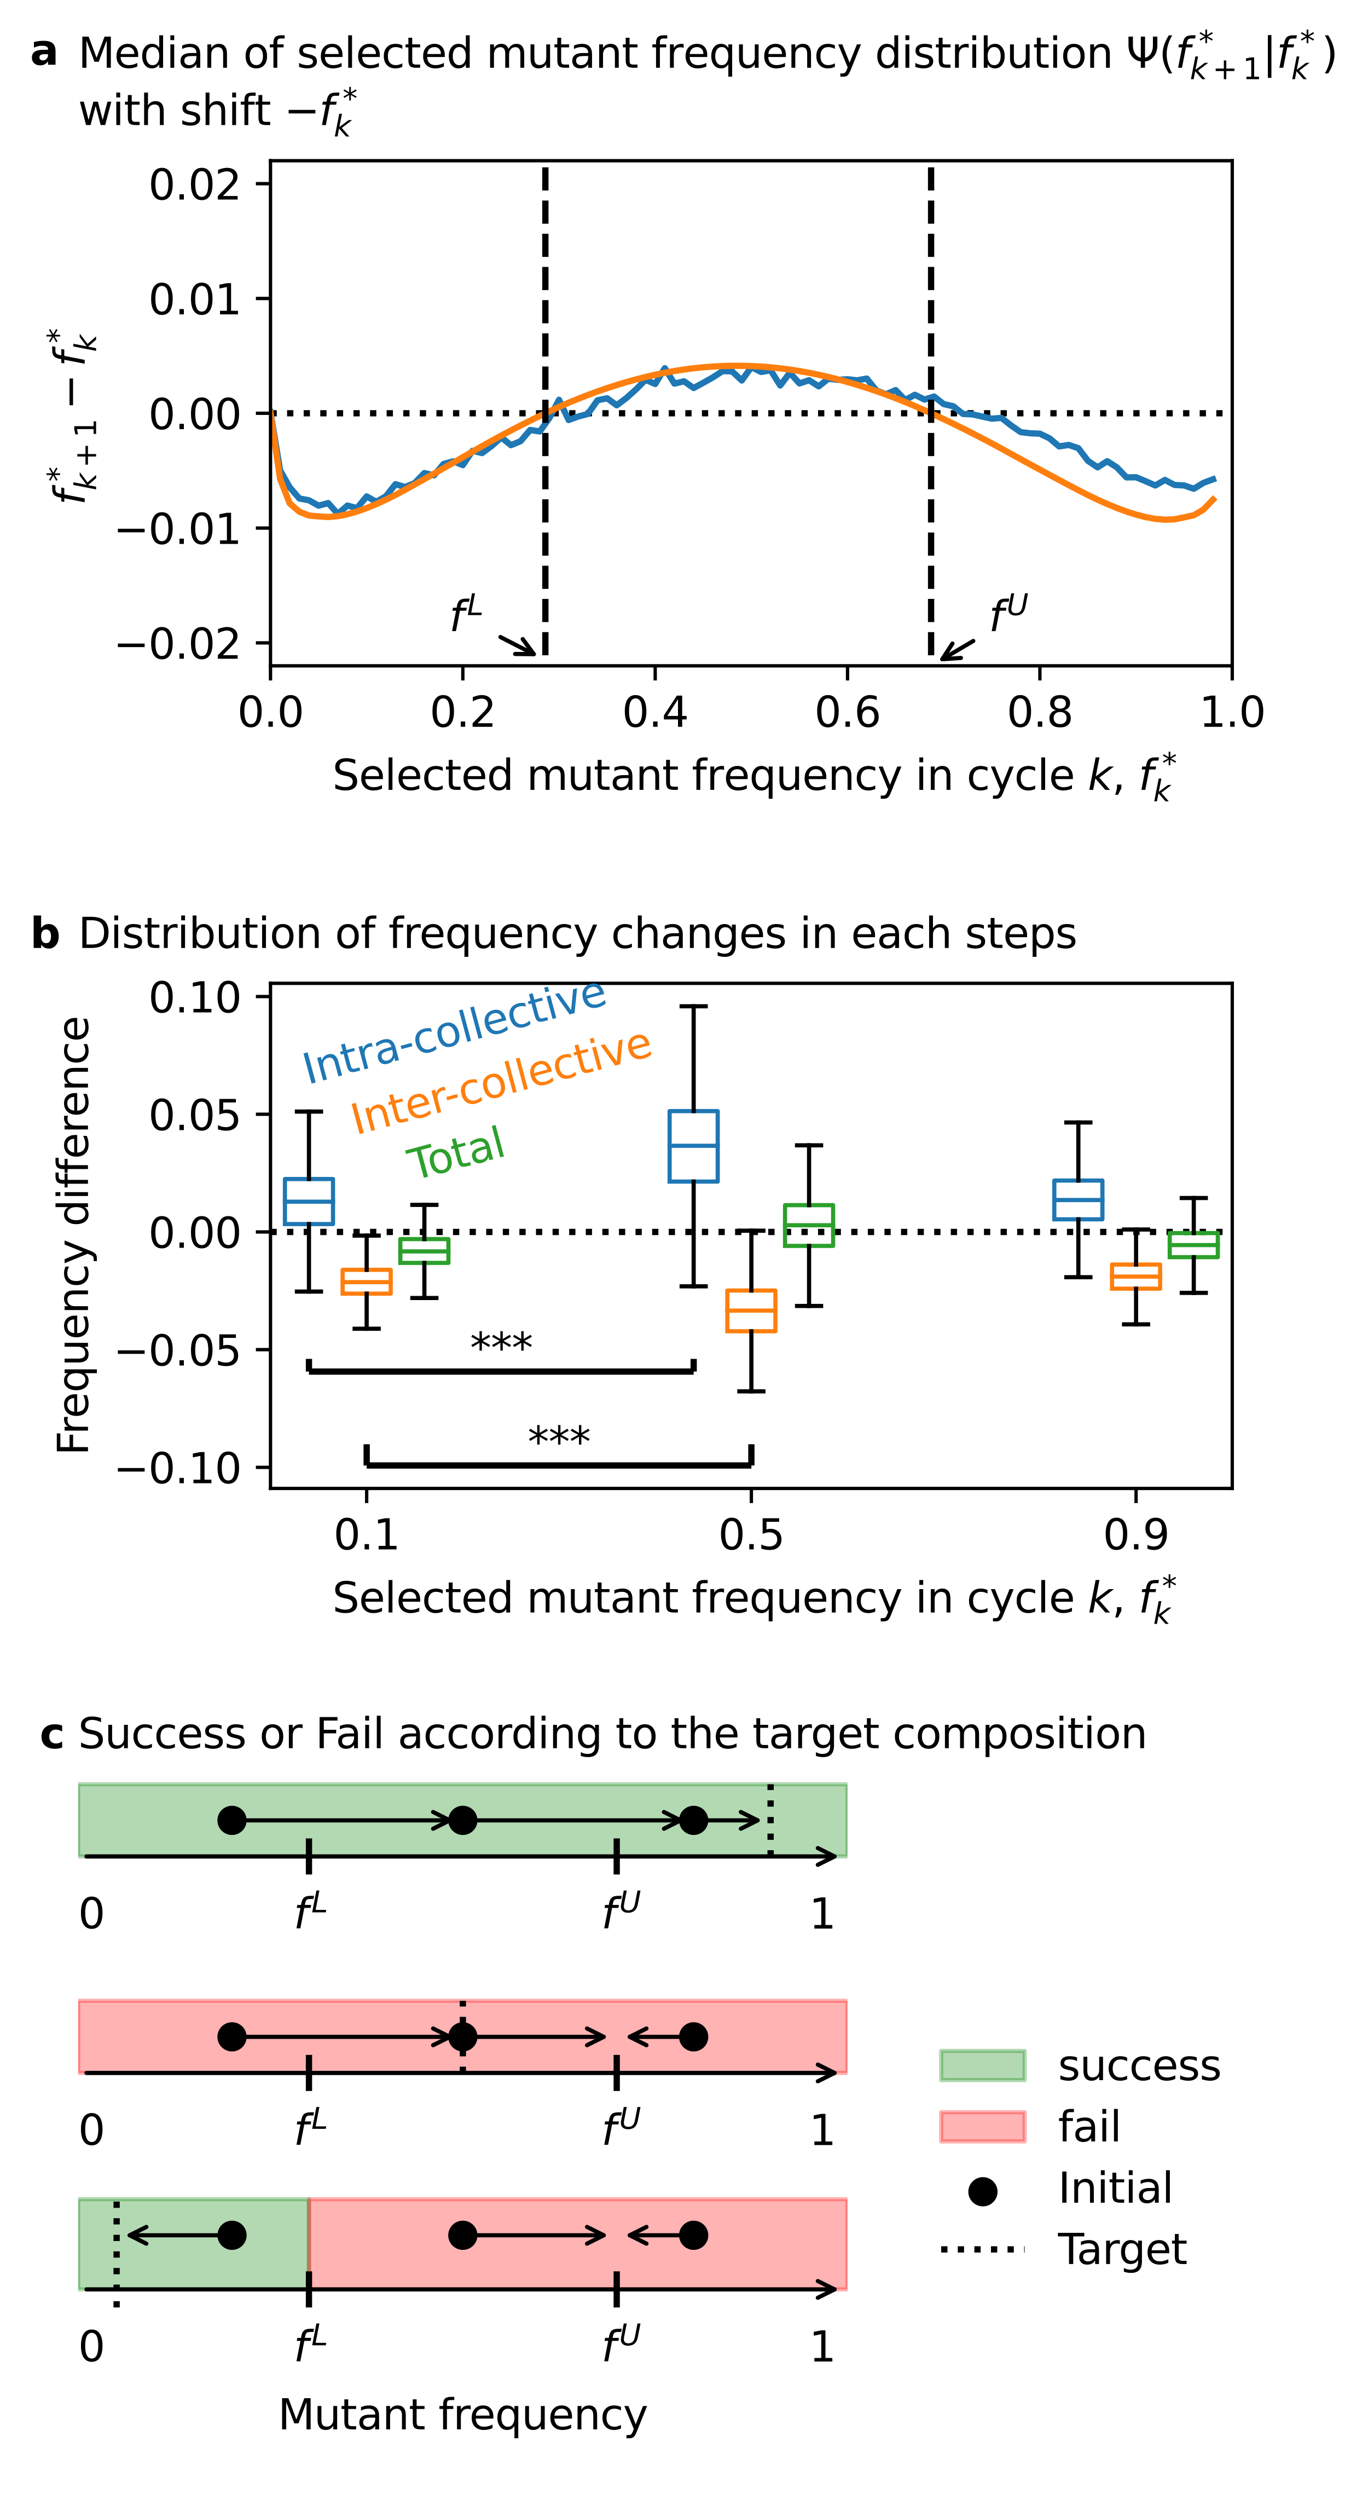 <?xml version="1.0" encoding="utf-8" standalone="no"?>
<!DOCTYPE svg PUBLIC "-//W3C//DTD SVG 1.1//EN"
  "http://www.w3.org/Graphics/SVG/1.1/DTD/svg11.dtd">
<svg xmlns:xlink="http://www.w3.org/1999/xlink" width="327.72pt" height="598.647pt" viewBox="0 0 327.72 598.647" xmlns="http://www.w3.org/2000/svg" version="1.1">
 <defs>
  <style type="text/css">*{stroke-linejoin: round; stroke-linecap: butt}</style>
 </defs>
 <g id="figure_1">
  <g id="patch_1">
   <path d="M 0 598.647 
L 327.72 598.647 
L 327.72 0 
L 0 0 
z
" style="fill: #ffffff"/>
  </g>
  <g id="axes_1">
   <g id="patch_2">
    <path d="M 64.8 159.447 
L 295.2 159.447 
L 295.2 38.487 
L 64.8 38.487 
z
" style="fill: #ffffff"/>
   </g>
   <g id="matplotlib.axis_1">
    <g id="xtick_1">
     <g id="line2d_1">
      <defs>
       <path id="m999d584650" d="M 0 0 
L 0 3.5 
" style="stroke: #000000; stroke-width: 0.8"/>
      </defs>
      <g>
       <use xlink:href="#m999d584650" x="64.8" y="159.447" style="stroke: #000000; stroke-width: 0.8"/>
      </g>
     </g>
     <g id="text_1">
      <!-- 0.0 -->
      <g transform="translate(56.848 174.046) scale(0.1 -0.1)">
       <defs>
        <path id="DejaVuSans-30" d="M 2034 4250 
Q 1547 4250 1301 3770 
Q 1056 3291 1056 2328 
Q 1056 1369 1301 889 
Q 1547 409 2034 409 
Q 2525 409 2770 889 
Q 3016 1369 3016 2328 
Q 3016 3291 2770 3770 
Q 2525 4250 2034 4250 
z
M 2034 4750 
Q 2819 4750 3233 4129 
Q 3647 3509 3647 2328 
Q 3647 1150 3233 529 
Q 2819 -91 2034 -91 
Q 1250 -91 836 529 
Q 422 1150 422 2328 
Q 422 3509 836 4129 
Q 1250 4750 2034 4750 
z
" transform="scale(0.016)"/>
        <path id="DejaVuSans-2e" d="M 684 794 
L 1344 794 
L 1344 0 
L 684 0 
L 684 794 
z
" transform="scale(0.016)"/>
       </defs>
       <use xlink:href="#DejaVuSans-30"/>
       <use xlink:href="#DejaVuSans-2e" x="63.623"/>
       <use xlink:href="#DejaVuSans-30" x="95.41"/>
      </g>
     </g>
    </g>
    <g id="xtick_2">
     <g id="line2d_2">
      <g>
       <use xlink:href="#m999d584650" x="110.88" y="159.447" style="stroke: #000000; stroke-width: 0.8"/>
      </g>
     </g>
     <g id="text_2">
      <!-- 0.2 -->
      <g transform="translate(102.928 174.046) scale(0.1 -0.1)">
       <defs>
        <path id="DejaVuSans-32" d="M 1228 531 
L 3431 531 
L 3431 0 
L 469 0 
L 469 531 
Q 828 903 1448 1529 
Q 2069 2156 2228 2338 
Q 2531 2678 2651 2914 
Q 2772 3150 2772 3378 
Q 2772 3750 2511 3984 
Q 2250 4219 1831 4219 
Q 1534 4219 1204 4116 
Q 875 4013 500 3803 
L 500 4441 
Q 881 4594 1212 4672 
Q 1544 4750 1819 4750 
Q 2544 4750 2975 4387 
Q 3406 4025 3406 3419 
Q 3406 3131 3298 2873 
Q 3191 2616 2906 2266 
Q 2828 2175 2409 1742 
Q 1991 1309 1228 531 
z
" transform="scale(0.016)"/>
       </defs>
       <use xlink:href="#DejaVuSans-30"/>
       <use xlink:href="#DejaVuSans-2e" x="63.623"/>
       <use xlink:href="#DejaVuSans-32" x="95.41"/>
      </g>
     </g>
    </g>
    <g id="xtick_3">
     <g id="line2d_3">
      <g>
       <use xlink:href="#m999d584650" x="156.96" y="159.447" style="stroke: #000000; stroke-width: 0.8"/>
      </g>
     </g>
     <g id="text_3">
      <!-- 0.4 -->
      <g transform="translate(149.008 174.046) scale(0.1 -0.1)">
       <defs>
        <path id="DejaVuSans-34" d="M 2419 4116 
L 825 1625 
L 2419 1625 
L 2419 4116 
z
M 2253 4666 
L 3047 4666 
L 3047 1625 
L 3713 1625 
L 3713 1100 
L 3047 1100 
L 3047 0 
L 2419 0 
L 2419 1100 
L 313 1100 
L 313 1709 
L 2253 4666 
z
" transform="scale(0.016)"/>
       </defs>
       <use xlink:href="#DejaVuSans-30"/>
       <use xlink:href="#DejaVuSans-2e" x="63.623"/>
       <use xlink:href="#DejaVuSans-34" x="95.41"/>
      </g>
     </g>
    </g>
    <g id="xtick_4">
     <g id="line2d_4">
      <g>
       <use xlink:href="#m999d584650" x="203.04" y="159.447" style="stroke: #000000; stroke-width: 0.8"/>
      </g>
     </g>
     <g id="text_4">
      <!-- 0.6 -->
      <g transform="translate(195.088 174.046) scale(0.1 -0.1)">
       <defs>
        <path id="DejaVuSans-36" d="M 2113 2584 
Q 1688 2584 1439 2293 
Q 1191 2003 1191 1497 
Q 1191 994 1439 701 
Q 1688 409 2113 409 
Q 2538 409 2786 701 
Q 3034 994 3034 1497 
Q 3034 2003 2786 2293 
Q 2538 2584 2113 2584 
z
M 3366 4563 
L 3366 3988 
Q 3128 4100 2886 4159 
Q 2644 4219 2406 4219 
Q 1781 4219 1451 3797 
Q 1122 3375 1075 2522 
Q 1259 2794 1537 2939 
Q 1816 3084 2150 3084 
Q 2853 3084 3261 2657 
Q 3669 2231 3669 1497 
Q 3669 778 3244 343 
Q 2819 -91 2113 -91 
Q 1303 -91 875 529 
Q 447 1150 447 2328 
Q 447 3434 972 4092 
Q 1497 4750 2381 4750 
Q 2619 4750 2861 4703 
Q 3103 4656 3366 4563 
z
" transform="scale(0.016)"/>
       </defs>
       <use xlink:href="#DejaVuSans-30"/>
       <use xlink:href="#DejaVuSans-2e" x="63.623"/>
       <use xlink:href="#DejaVuSans-36" x="95.41"/>
      </g>
     </g>
    </g>
    <g id="xtick_5">
     <g id="line2d_5">
      <g>
       <use xlink:href="#m999d584650" x="249.12" y="159.447" style="stroke: #000000; stroke-width: 0.8"/>
      </g>
     </g>
     <g id="text_5">
      <!-- 0.8 -->
      <g transform="translate(241.168 174.046) scale(0.1 -0.1)">
       <defs>
        <path id="DejaVuSans-38" d="M 2034 2216 
Q 1584 2216 1326 1975 
Q 1069 1734 1069 1313 
Q 1069 891 1326 650 
Q 1584 409 2034 409 
Q 2484 409 2743 651 
Q 3003 894 3003 1313 
Q 3003 1734 2745 1975 
Q 2488 2216 2034 2216 
z
M 1403 2484 
Q 997 2584 770 2862 
Q 544 3141 544 3541 
Q 544 4100 942 4425 
Q 1341 4750 2034 4750 
Q 2731 4750 3128 4425 
Q 3525 4100 3525 3541 
Q 3525 3141 3298 2862 
Q 3072 2584 2669 2484 
Q 3125 2378 3379 2068 
Q 3634 1759 3634 1313 
Q 3634 634 3220 271 
Q 2806 -91 2034 -91 
Q 1263 -91 848 271 
Q 434 634 434 1313 
Q 434 1759 690 2068 
Q 947 2378 1403 2484 
z
M 1172 3481 
Q 1172 3119 1398 2916 
Q 1625 2713 2034 2713 
Q 2441 2713 2670 2916 
Q 2900 3119 2900 3481 
Q 2900 3844 2670 4047 
Q 2441 4250 2034 4250 
Q 1625 4250 1398 4047 
Q 1172 3844 1172 3481 
z
" transform="scale(0.016)"/>
       </defs>
       <use xlink:href="#DejaVuSans-30"/>
       <use xlink:href="#DejaVuSans-2e" x="63.623"/>
       <use xlink:href="#DejaVuSans-38" x="95.41"/>
      </g>
     </g>
    </g>
    <g id="xtick_6">
     <g id="line2d_6">
      <g>
       <use xlink:href="#m999d584650" x="295.2" y="159.447" style="stroke: #000000; stroke-width: 0.8"/>
      </g>
     </g>
     <g id="text_6">
      <!-- 1.0 -->
      <g transform="translate(287.248 174.046) scale(0.1 -0.1)">
       <defs>
        <path id="DejaVuSans-31" d="M 794 531 
L 1825 531 
L 1825 4091 
L 703 3866 
L 703 4441 
L 1819 4666 
L 2450 4666 
L 2450 531 
L 3481 531 
L 3481 0 
L 794 0 
L 794 531 
z
" transform="scale(0.016)"/>
       </defs>
       <use xlink:href="#DejaVuSans-31"/>
       <use xlink:href="#DejaVuSans-2e" x="63.623"/>
       <use xlink:href="#DejaVuSans-30" x="95.41"/>
      </g>
     </g>
    </g>
    <g id="text_7">
     <!--  Selected mutant frequency in cycle $k$, $f^*_k$ -->
     <g transform="translate(76.45 189.225) scale(0.1 -0.1)">
      <defs>
       <path id="DejaVuSans-20" transform="scale(0.016)"/>
       <path id="DejaVuSans-53" d="M 3425 4513 
L 3425 3897 
Q 3066 4069 2747 4153 
Q 2428 4238 2131 4238 
Q 1616 4238 1336 4038 
Q 1056 3838 1056 3469 
Q 1056 3159 1242 3001 
Q 1428 2844 1947 2747 
L 2328 2669 
Q 3034 2534 3370 2195 
Q 3706 1856 3706 1288 
Q 3706 609 3251 259 
Q 2797 -91 1919 -91 
Q 1588 -91 1214 -16 
Q 841 59 441 206 
L 441 856 
Q 825 641 1194 531 
Q 1563 422 1919 422 
Q 2459 422 2753 634 
Q 3047 847 3047 1241 
Q 3047 1584 2836 1778 
Q 2625 1972 2144 2069 
L 1759 2144 
Q 1053 2284 737 2584 
Q 422 2884 422 3419 
Q 422 4038 858 4394 
Q 1294 4750 2059 4750 
Q 2388 4750 2728 4690 
Q 3069 4631 3425 4513 
z
" transform="scale(0.016)"/>
       <path id="DejaVuSans-65" d="M 3597 1894 
L 3597 1613 
L 953 1613 
Q 991 1019 1311 708 
Q 1631 397 2203 397 
Q 2534 397 2845 478 
Q 3156 559 3463 722 
L 3463 178 
Q 3153 47 2828 -22 
Q 2503 -91 2169 -91 
Q 1331 -91 842 396 
Q 353 884 353 1716 
Q 353 2575 817 3079 
Q 1281 3584 2069 3584 
Q 2775 3584 3186 3129 
Q 3597 2675 3597 1894 
z
M 3022 2063 
Q 3016 2534 2758 2815 
Q 2500 3097 2075 3097 
Q 1594 3097 1305 2825 
Q 1016 2553 972 2059 
L 3022 2063 
z
" transform="scale(0.016)"/>
       <path id="DejaVuSans-6c" d="M 603 4863 
L 1178 4863 
L 1178 0 
L 603 0 
L 603 4863 
z
" transform="scale(0.016)"/>
       <path id="DejaVuSans-63" d="M 3122 3366 
L 3122 2828 
Q 2878 2963 2633 3030 
Q 2388 3097 2138 3097 
Q 1578 3097 1268 2742 
Q 959 2388 959 1747 
Q 959 1106 1268 751 
Q 1578 397 2138 397 
Q 2388 397 2633 464 
Q 2878 531 3122 666 
L 3122 134 
Q 2881 22 2623 -34 
Q 2366 -91 2075 -91 
Q 1284 -91 818 406 
Q 353 903 353 1747 
Q 353 2603 823 3093 
Q 1294 3584 2113 3584 
Q 2378 3584 2631 3529 
Q 2884 3475 3122 3366 
z
" transform="scale(0.016)"/>
       <path id="DejaVuSans-74" d="M 1172 4494 
L 1172 3500 
L 2356 3500 
L 2356 3053 
L 1172 3053 
L 1172 1153 
Q 1172 725 1289 603 
Q 1406 481 1766 481 
L 2356 481 
L 2356 0 
L 1766 0 
Q 1100 0 847 248 
Q 594 497 594 1153 
L 594 3053 
L 172 3053 
L 172 3500 
L 594 3500 
L 594 4494 
L 1172 4494 
z
" transform="scale(0.016)"/>
       <path id="DejaVuSans-64" d="M 2906 2969 
L 2906 4863 
L 3481 4863 
L 3481 0 
L 2906 0 
L 2906 525 
Q 2725 213 2448 61 
Q 2172 -91 1784 -91 
Q 1150 -91 751 415 
Q 353 922 353 1747 
Q 353 2572 751 3078 
Q 1150 3584 1784 3584 
Q 2172 3584 2448 3432 
Q 2725 3281 2906 2969 
z
M 947 1747 
Q 947 1113 1208 752 
Q 1469 391 1925 391 
Q 2381 391 2643 752 
Q 2906 1113 2906 1747 
Q 2906 2381 2643 2742 
Q 2381 3103 1925 3103 
Q 1469 3103 1208 2742 
Q 947 2381 947 1747 
z
" transform="scale(0.016)"/>
       <path id="DejaVuSans-6d" d="M 3328 2828 
Q 3544 3216 3844 3400 
Q 4144 3584 4550 3584 
Q 5097 3584 5394 3201 
Q 5691 2819 5691 2113 
L 5691 0 
L 5113 0 
L 5113 2094 
Q 5113 2597 4934 2840 
Q 4756 3084 4391 3084 
Q 3944 3084 3684 2787 
Q 3425 2491 3425 1978 
L 3425 0 
L 2847 0 
L 2847 2094 
Q 2847 2600 2669 2842 
Q 2491 3084 2119 3084 
Q 1678 3084 1418 2786 
Q 1159 2488 1159 1978 
L 1159 0 
L 581 0 
L 581 3500 
L 1159 3500 
L 1159 2956 
Q 1356 3278 1631 3431 
Q 1906 3584 2284 3584 
Q 2666 3584 2933 3390 
Q 3200 3197 3328 2828 
z
" transform="scale(0.016)"/>
       <path id="DejaVuSans-75" d="M 544 1381 
L 544 3500 
L 1119 3500 
L 1119 1403 
Q 1119 906 1312 657 
Q 1506 409 1894 409 
Q 2359 409 2629 706 
Q 2900 1003 2900 1516 
L 2900 3500 
L 3475 3500 
L 3475 0 
L 2900 0 
L 2900 538 
Q 2691 219 2414 64 
Q 2138 -91 1772 -91 
Q 1169 -91 856 284 
Q 544 659 544 1381 
z
M 1991 3584 
L 1991 3584 
z
" transform="scale(0.016)"/>
       <path id="DejaVuSans-61" d="M 2194 1759 
Q 1497 1759 1228 1600 
Q 959 1441 959 1056 
Q 959 750 1161 570 
Q 1363 391 1709 391 
Q 2188 391 2477 730 
Q 2766 1069 2766 1631 
L 2766 1759 
L 2194 1759 
z
M 3341 1997 
L 3341 0 
L 2766 0 
L 2766 531 
Q 2569 213 2275 61 
Q 1981 -91 1556 -91 
Q 1019 -91 701 211 
Q 384 513 384 1019 
Q 384 1609 779 1909 
Q 1175 2209 1959 2209 
L 2766 2209 
L 2766 2266 
Q 2766 2663 2505 2880 
Q 2244 3097 1772 3097 
Q 1472 3097 1187 3025 
Q 903 2953 641 2809 
L 641 3341 
Q 956 3463 1253 3523 
Q 1550 3584 1831 3584 
Q 2591 3584 2966 3190 
Q 3341 2797 3341 1997 
z
" transform="scale(0.016)"/>
       <path id="DejaVuSans-6e" d="M 3513 2113 
L 3513 0 
L 2938 0 
L 2938 2094 
Q 2938 2591 2744 2837 
Q 2550 3084 2163 3084 
Q 1697 3084 1428 2787 
Q 1159 2491 1159 1978 
L 1159 0 
L 581 0 
L 581 3500 
L 1159 3500 
L 1159 2956 
Q 1366 3272 1645 3428 
Q 1925 3584 2291 3584 
Q 2894 3584 3203 3211 
Q 3513 2838 3513 2113 
z
" transform="scale(0.016)"/>
       <path id="DejaVuSans-66" d="M 2375 4863 
L 2375 4384 
L 1825 4384 
Q 1516 4384 1395 4259 
Q 1275 4134 1275 3809 
L 1275 3500 
L 2222 3500 
L 2222 3053 
L 1275 3053 
L 1275 0 
L 697 0 
L 697 3053 
L 147 3053 
L 147 3500 
L 697 3500 
L 697 3744 
Q 697 4328 969 4595 
Q 1241 4863 1831 4863 
L 2375 4863 
z
" transform="scale(0.016)"/>
       <path id="DejaVuSans-72" d="M 2631 2963 
Q 2534 3019 2420 3045 
Q 2306 3072 2169 3072 
Q 1681 3072 1420 2755 
Q 1159 2438 1159 1844 
L 1159 0 
L 581 0 
L 581 3500 
L 1159 3500 
L 1159 2956 
Q 1341 3275 1631 3429 
Q 1922 3584 2338 3584 
Q 2397 3584 2469 3576 
Q 2541 3569 2628 3553 
L 2631 2963 
z
" transform="scale(0.016)"/>
       <path id="DejaVuSans-71" d="M 947 1747 
Q 947 1113 1208 752 
Q 1469 391 1925 391 
Q 2381 391 2643 752 
Q 2906 1113 2906 1747 
Q 2906 2381 2643 2742 
Q 2381 3103 1925 3103 
Q 1469 3103 1208 2742 
Q 947 2381 947 1747 
z
M 2906 525 
Q 2725 213 2448 61 
Q 2172 -91 1784 -91 
Q 1150 -91 751 415 
Q 353 922 353 1747 
Q 353 2572 751 3078 
Q 1150 3584 1784 3584 
Q 2172 3584 2448 3432 
Q 2725 3281 2906 2969 
L 2906 3500 
L 3481 3500 
L 3481 -1331 
L 2906 -1331 
L 2906 525 
z
" transform="scale(0.016)"/>
       <path id="DejaVuSans-79" d="M 2059 -325 
Q 1816 -950 1584 -1140 
Q 1353 -1331 966 -1331 
L 506 -1331 
L 506 -850 
L 844 -850 
Q 1081 -850 1212 -737 
Q 1344 -625 1503 -206 
L 1606 56 
L 191 3500 
L 800 3500 
L 1894 763 
L 2988 3500 
L 3597 3500 
L 2059 -325 
z
" transform="scale(0.016)"/>
       <path id="DejaVuSans-69" d="M 603 3500 
L 1178 3500 
L 1178 0 
L 603 0 
L 603 3500 
z
M 603 4863 
L 1178 4863 
L 1178 4134 
L 603 4134 
L 603 4863 
z
" transform="scale(0.016)"/>
       <path id="DejaVuSans-Oblique-6b" d="M 1172 4863 
L 1747 4863 
L 1197 2028 
L 3169 3500 
L 3916 3500 
L 1716 1825 
L 3322 0 
L 2625 0 
L 1131 1709 
L 800 0 
L 225 0 
L 1172 4863 
z
" transform="scale(0.016)"/>
       <path id="DejaVuSans-2c" d="M 750 794 
L 1409 794 
L 1409 256 
L 897 -744 
L 494 -744 
L 750 256 
L 750 794 
z
" transform="scale(0.016)"/>
       <path id="DejaVuSans-Oblique-66" d="M 3059 4863 
L 2969 4384 
L 2419 4384 
Q 2106 4384 1964 4261 
Q 1822 4138 1753 3809 
L 1691 3500 
L 2638 3500 
L 2553 3053 
L 1606 3053 
L 1013 0 
L 434 0 
L 1031 3053 
L 481 3053 
L 563 3500 
L 1113 3500 
L 1159 3744 
Q 1278 4363 1576 4613 
Q 1875 4863 2516 4863 
L 3059 4863 
z
" transform="scale(0.016)"/>
       <path id="DejaVuSans-2a" d="M 3009 3897 
L 1888 3291 
L 3009 2681 
L 2828 2375 
L 1778 3009 
L 1778 1831 
L 1422 1831 
L 1422 3009 
L 372 2375 
L 191 2681 
L 1313 3291 
L 191 3897 
L 372 4206 
L 1422 3572 
L 1422 4750 
L 1778 4750 
L 1778 3572 
L 2828 4206 
L 3009 3897 
z
" transform="scale(0.016)"/>
      </defs>
      <use xlink:href="#DejaVuSans-20" transform="translate(0 0.702)"/>
      <use xlink:href="#DejaVuSans-53" transform="translate(31.787 0.702)"/>
      <use xlink:href="#DejaVuSans-65" transform="translate(95.264 0.702)"/>
      <use xlink:href="#DejaVuSans-6c" transform="translate(156.787 0.702)"/>
      <use xlink:href="#DejaVuSans-65" transform="translate(184.57 0.702)"/>
      <use xlink:href="#DejaVuSans-63" transform="translate(246.094 0.702)"/>
      <use xlink:href="#DejaVuSans-74" transform="translate(301.074 0.702)"/>
      <use xlink:href="#DejaVuSans-65" transform="translate(340.283 0.702)"/>
      <use xlink:href="#DejaVuSans-64" transform="translate(401.807 0.702)"/>
      <use xlink:href="#DejaVuSans-20" transform="translate(465.283 0.702)"/>
      <use xlink:href="#DejaVuSans-6d" transform="translate(497.07 0.702)"/>
      <use xlink:href="#DejaVuSans-75" transform="translate(594.482 0.702)"/>
      <use xlink:href="#DejaVuSans-74" transform="translate(657.861 0.702)"/>
      <use xlink:href="#DejaVuSans-61" transform="translate(697.07 0.702)"/>
      <use xlink:href="#DejaVuSans-6e" transform="translate(758.35 0.702)"/>
      <use xlink:href="#DejaVuSans-74" transform="translate(821.729 0.702)"/>
      <use xlink:href="#DejaVuSans-20" transform="translate(860.938 0.702)"/>
      <use xlink:href="#DejaVuSans-66" transform="translate(892.725 0.702)"/>
      <use xlink:href="#DejaVuSans-72" transform="translate(927.93 0.702)"/>
      <use xlink:href="#DejaVuSans-65" transform="translate(969.043 0.702)"/>
      <use xlink:href="#DejaVuSans-71" transform="translate(1030.566 0.702)"/>
      <use xlink:href="#DejaVuSans-75" transform="translate(1094.043 0.702)"/>
      <use xlink:href="#DejaVuSans-65" transform="translate(1157.422 0.702)"/>
      <use xlink:href="#DejaVuSans-6e" transform="translate(1218.945 0.702)"/>
      <use xlink:href="#DejaVuSans-63" transform="translate(1282.324 0.702)"/>
      <use xlink:href="#DejaVuSans-79" transform="translate(1337.305 0.702)"/>
      <use xlink:href="#DejaVuSans-20" transform="translate(1396.484 0.702)"/>
      <use xlink:href="#DejaVuSans-69" transform="translate(1428.271 0.702)"/>
      <use xlink:href="#DejaVuSans-6e" transform="translate(1456.055 0.702)"/>
      <use xlink:href="#DejaVuSans-20" transform="translate(1519.434 0.702)"/>
      <use xlink:href="#DejaVuSans-63" transform="translate(1551.221 0.702)"/>
      <use xlink:href="#DejaVuSans-79" transform="translate(1606.201 0.702)"/>
      <use xlink:href="#DejaVuSans-63" transform="translate(1665.381 0.702)"/>
      <use xlink:href="#DejaVuSans-6c" transform="translate(1720.361 0.702)"/>
      <use xlink:href="#DejaVuSans-65" transform="translate(1748.145 0.702)"/>
      <use xlink:href="#DejaVuSans-20" transform="translate(1809.668 0.702)"/>
      <use xlink:href="#DejaVuSans-Oblique-6b" transform="translate(1841.455 0.702)"/>
      <use xlink:href="#DejaVuSans-2c" transform="translate(1899.365 0.702)"/>
      <use xlink:href="#DejaVuSans-20" transform="translate(1931.152 0.702)"/>
      <use xlink:href="#DejaVuSans-Oblique-66" transform="translate(1962.939 0.702)"/>
      <use xlink:href="#DejaVuSans-2a" transform="translate(2019.23 39.047) scale(0.7)"/>
      <use xlink:href="#DejaVuSans-Oblique-6b" transform="translate(1998.145 -26.642) scale(0.7)"/>
     </g>
    </g>
   </g>
   <g id="matplotlib.axis_2">
    <g id="ytick_1">
     <g id="line2d_7">
      <defs>
       <path id="m263d3598d6" d="M 0 0 
L -3.5 0 
" style="stroke: #000000; stroke-width: 0.8"/>
      </defs>
      <g>
       <use xlink:href="#m263d3598d6" x="64.8" y="153.949" style="stroke: #000000; stroke-width: 0.8"/>
      </g>
     </g>
     <g id="text_8">
      <!-- −0.02 -->
      <g transform="translate(27.155 157.748) scale(0.1 -0.1)">
       <defs>
        <path id="DejaVuSans-2212" d="M 678 2272 
L 4684 2272 
L 4684 1741 
L 678 1741 
L 678 2272 
z
" transform="scale(0.016)"/>
       </defs>
       <use xlink:href="#DejaVuSans-2212"/>
       <use xlink:href="#DejaVuSans-30" x="83.789"/>
       <use xlink:href="#DejaVuSans-2e" x="147.412"/>
       <use xlink:href="#DejaVuSans-30" x="179.199"/>
       <use xlink:href="#DejaVuSans-32" x="242.822"/>
      </g>
     </g>
    </g>
    <g id="ytick_2">
     <g id="line2d_8">
      <g>
       <use xlink:href="#m263d3598d6" x="64.8" y="126.458" style="stroke: #000000; stroke-width: 0.8"/>
      </g>
     </g>
     <g id="text_9">
      <!-- −0.01 -->
      <g transform="translate(27.155 130.257) scale(0.1 -0.1)">
       <use xlink:href="#DejaVuSans-2212"/>
       <use xlink:href="#DejaVuSans-30" x="83.789"/>
       <use xlink:href="#DejaVuSans-2e" x="147.412"/>
       <use xlink:href="#DejaVuSans-30" x="179.199"/>
       <use xlink:href="#DejaVuSans-31" x="242.822"/>
      </g>
     </g>
    </g>
    <g id="ytick_3">
     <g id="line2d_9">
      <g>
       <use xlink:href="#m263d3598d6" x="64.8" y="98.967" style="stroke: #000000; stroke-width: 0.8"/>
      </g>
     </g>
     <g id="text_10">
      <!-- 0.00 -->
      <g transform="translate(35.534 102.766) scale(0.1 -0.1)">
       <use xlink:href="#DejaVuSans-30"/>
       <use xlink:href="#DejaVuSans-2e" x="63.623"/>
       <use xlink:href="#DejaVuSans-30" x="95.41"/>
       <use xlink:href="#DejaVuSans-30" x="159.033"/>
      </g>
     </g>
    </g>
    <g id="ytick_4">
     <g id="line2d_10">
      <g>
       <use xlink:href="#m263d3598d6" x="64.8" y="71.476" style="stroke: #000000; stroke-width: 0.8"/>
      </g>
     </g>
     <g id="text_11">
      <!-- 0.01 -->
      <g transform="translate(35.534 75.276) scale(0.1 -0.1)">
       <use xlink:href="#DejaVuSans-30"/>
       <use xlink:href="#DejaVuSans-2e" x="63.623"/>
       <use xlink:href="#DejaVuSans-30" x="95.41"/>
       <use xlink:href="#DejaVuSans-31" x="159.033"/>
      </g>
     </g>
    </g>
    <g id="ytick_5">
     <g id="line2d_11">
      <g>
       <use xlink:href="#m263d3598d6" x="64.8" y="43.985" style="stroke: #000000; stroke-width: 0.8"/>
      </g>
     </g>
     <g id="text_12">
      <!-- 0.02 -->
      <g transform="translate(35.534 47.785) scale(0.1 -0.1)">
       <use xlink:href="#DejaVuSans-30"/>
       <use xlink:href="#DejaVuSans-2e" x="63.623"/>
       <use xlink:href="#DejaVuSans-30" x="95.41"/>
       <use xlink:href="#DejaVuSans-32" x="159.033"/>
      </g>
     </g>
    </g>
    <g id="text_13">
     <!-- $f^*_{k+1}-f^*_k$ -->
     <g transform="translate(20.355 120.967) rotate(-90) scale(0.1 -0.1)">
      <defs>
       <path id="DejaVuSans-2b" d="M 2944 4013 
L 2944 2272 
L 4684 2272 
L 4684 1741 
L 2944 1741 
L 2944 0 
L 2419 0 
L 2419 1741 
L 678 1741 
L 678 2272 
L 2419 2272 
L 2419 4013 
L 2944 4013 
z
" transform="scale(0.016)"/>
      </defs>
      <use xlink:href="#DejaVuSans-Oblique-66" transform="translate(0 0.702)"/>
      <use xlink:href="#DejaVuSans-2a" transform="translate(56.29 39.047) scale(0.7)"/>
      <use xlink:href="#DejaVuSans-Oblique-6b" transform="translate(35.205 -26.642) scale(0.7)"/>
      <use xlink:href="#DejaVuSans-2b" transform="translate(89.38 -26.642) scale(0.7)"/>
      <use xlink:href="#DejaVuSans-31" transform="translate(161.67 -26.642) scale(0.7)"/>
      <use xlink:href="#DejaVuSans-2212" transform="translate(228.423 0.702)"/>
      <use xlink:href="#DejaVuSans-Oblique-66" transform="translate(331.694 0.702)"/>
      <use xlink:href="#DejaVuSans-2a" transform="translate(387.985 39.047) scale(0.7)"/>
      <use xlink:href="#DejaVuSans-Oblique-6b" transform="translate(366.899 -26.642) scale(0.7)"/>
     </g>
    </g>
   </g>
   <g id="LineCollection_1">
    <path d="M 64.8 98.967 
L 295.2 98.967 
" clip-path="url(#p3e66cabced)" style="fill: none; stroke-dasharray: 1.5,2.475; stroke-dashoffset: 0; stroke: #000000; stroke-width: 1.5"/>
   </g>
   <g id="line2d_12">
    <path d="M 64.8 98.724 
L 67.104 112.644 
L 69.408 116.699 
L 71.712 119.367 
L 74.016 119.809 
L 76.32 121.092 
L 78.624 120.469 
L 80.928 123.057 
L 83.232 121.075 
L 85.536 121.683 
L 87.84 118.875 
L 90.144 120.168 
L 92.448 118.842 
L 94.752 115.948 
L 97.056 116.643 
L 99.36 115.664 
L 101.664 113.281 
L 103.968 113.822 
L 106.272 111.1 
L 108.576 110.472 
L 110.88 111.383 
L 113.184 107.952 
L 115.488 108.501 
L 117.792 106.792 
L 120.096 104.752 
L 122.4 106.605 
L 124.704 105.656 
L 127.008 102.962 
L 129.312 103.326 
L 131.616 100.116 
L 133.92 95.735 
L 136.224 100.583 
L 138.528 99.736 
L 140.832 99.139 
L 143.136 95.853 
L 145.44 95.377 
L 147.744 97.056 
L 150.048 95.326 
L 152.352 93.267 
L 154.656 90.946 
L 156.96 91.959 
L 159.264 88.173 
L 161.568 91.863 
L 163.872 91.312 
L 166.176 92.917 
L 168.48 91.666 
L 170.784 90.374 
L 173.088 88.875 
L 175.392 88.931 
L 177.696 91.118 
L 180 87.902 
L 182.304 89.078 
L 184.608 88.667 
L 186.912 92.313 
L 189.216 89.267 
L 191.52 91.824 
L 193.824 91.051 
L 196.128 92.52 
L 198.432 90.698 
L 200.736 90.954 
L 203.04 90.819 
L 205.344 91.08 
L 207.648 90.657 
L 209.952 93.51 
L 212.256 94.422 
L 214.56 93.42 
L 216.864 95.789 
L 219.168 94.539 
L 221.472 95.685 
L 223.776 94.958 
L 226.08 96.774 
L 228.384 97.284 
L 230.688 99.129 
L 232.992 99.234 
L 235.296 99.756 
L 237.6 100.266 
L 239.904 100.073 
L 242.208 101.873 
L 244.512 103.474 
L 246.816 103.763 
L 249.12 103.855 
L 251.424 104.967 
L 253.728 106.904 
L 256.032 106.543 
L 258.336 107.337 
L 260.64 110.369 
L 262.944 111.914 
L 265.248 110.443 
L 267.552 111.913 
L 269.856 114.322 
L 272.16 114.289 
L 274.464 115.24 
L 276.768 116.256 
L 279.072 114.936 
L 281.376 116.13 
L 283.68 116.253 
L 285.984 117.052 
L 288.288 115.635 
L 290.592 114.787 
" clip-path="url(#p3e66cabced)" style="fill: none; stroke: #1f77b4; stroke-width: 1.5; stroke-linecap: square"/>
   </g>
   <g id="line2d_13">
    <path d="M 64.8 98.967 
L 67.104 114.708 
L 69.408 120.546 
L 71.712 122.546 
L 74.016 123.451 
L 76.32 123.666 
L 78.624 123.815 
L 80.928 123.615 
L 83.232 123.152 
L 85.536 122.487 
L 87.84 121.664 
L 90.144 120.714 
L 92.448 119.659 
L 94.752 118.516 
L 97.056 117.285 
L 99.36 116.011 
L 101.664 114.724 
L 103.968 113.427 
L 106.272 112.121 
L 108.576 110.808 
L 110.88 109.489 
L 113.184 108.162 
L 115.488 106.842 
L 117.792 105.557 
L 120.096 104.305 
L 122.4 103.085 
L 124.704 101.895 
L 127.008 100.735 
L 129.312 99.606 
L 131.616 98.505 
L 133.92 97.448 
L 136.224 96.444 
L 138.528 95.492 
L 140.832 94.592 
L 143.136 93.743 
L 145.44 92.944 
L 147.744 92.198 
L 150.048 91.503 
L 152.352 90.861 
L 154.656 90.274 
L 156.96 89.742 
L 159.264 89.264 
L 161.568 88.844 
L 163.872 88.486 
L 166.176 88.188 
L 168.48 87.95 
L 170.784 87.772 
L 173.088 87.655 
L 175.392 87.597 
L 177.696 87.6 
L 180 87.661 
L 182.304 87.783 
L 184.608 87.963 
L 186.912 88.203 
L 189.216 88.502 
L 191.52 88.86 
L 193.824 89.276 
L 196.128 89.748 
L 198.432 90.273 
L 200.736 90.85 
L 203.04 91.479 
L 205.344 92.157 
L 207.648 92.884 
L 209.952 93.659 
L 212.256 94.482 
L 214.56 95.351 
L 216.864 96.267 
L 219.168 97.23 
L 221.472 98.241 
L 223.776 99.297 
L 226.08 100.379 
L 228.384 101.487 
L 230.688 102.621 
L 232.992 103.782 
L 235.296 104.969 
L 237.6 106.183 
L 239.904 107.426 
L 242.208 108.696 
L 244.512 109.958 
L 246.816 111.215 
L 249.12 112.466 
L 251.424 113.709 
L 253.728 114.943 
L 256.032 116.167 
L 258.336 117.38 
L 260.64 118.556 
L 262.944 119.66 
L 265.248 120.693 
L 267.552 121.644 
L 269.856 122.498 
L 272.16 123.237 
L 274.464 123.834 
L 276.768 124.255 
L 279.072 124.452 
L 281.376 124.36 
L 283.68 123.89 
L 285.984 123.395 
L 288.288 122.04 
L 290.592 119.646 
" clip-path="url(#p3e66cabced)" style="fill: none; stroke: #ff7f0e; stroke-width: 1.5; stroke-linecap: square"/>
   </g>
   <g id="LineCollection_2">
    <path d="M 130.649 236.422 
L 130.649 -1 
" clip-path="url(#p3e66cabced)" style="fill: none; stroke-dasharray: 5.55,2.4; stroke-dashoffset: 0; stroke: #000000; stroke-width: 1.5"/>
    <path d="M 223.056 236.422 
L 223.056 -1 
" clip-path="url(#p3e66cabced)" style="fill: none; stroke-dasharray: 5.55,2.4; stroke-dashoffset: 0; stroke: #000000; stroke-width: 1.5"/>
   </g>
   <g id="patch_3">
    <path d="M 64.8 159.447 
L 64.8 38.487 
" style="fill: none; stroke: #000000; stroke-width: 0.8; stroke-linejoin: miter; stroke-linecap: square"/>
   </g>
   <g id="patch_4">
    <path d="M 295.2 159.447 
L 295.2 38.487 
" style="fill: none; stroke: #000000; stroke-width: 0.8; stroke-linejoin: miter; stroke-linecap: square"/>
   </g>
   <g id="patch_5">
    <path d="M 64.8 159.447 
L 295.2 159.447 
" style="fill: none; stroke: #000000; stroke-width: 0.8; stroke-linejoin: miter; stroke-linecap: square"/>
   </g>
   <g id="patch_6">
    <path d="M 64.8 38.487 
L 295.2 38.487 
" style="fill: none; stroke: #000000; stroke-width: 0.8; stroke-linejoin: miter; stroke-linecap: square"/>
   </g>
   <g id="text_14">
    <!-- a -->
    <g transform="translate(7.2 15.505) scale(0.1 -0.1)">
     <defs>
      <path id="DejaVuSans-Bold-61" d="M 2106 1575 
Q 1756 1575 1579 1456 
Q 1403 1338 1403 1106 
Q 1403 894 1545 773 
Q 1688 653 1941 653 
Q 2256 653 2472 879 
Q 2688 1106 2688 1447 
L 2688 1575 
L 2106 1575 
z
M 3816 1997 
L 3816 0 
L 2688 0 
L 2688 519 
Q 2463 200 2181 54 
Q 1900 -91 1497 -91 
Q 953 -91 614 226 
Q 275 544 275 1050 
Q 275 1666 698 1953 
Q 1122 2241 2028 2241 
L 2688 2241 
L 2688 2328 
Q 2688 2594 2478 2717 
Q 2269 2841 1825 2841 
Q 1466 2841 1156 2769 
Q 847 2697 581 2553 
L 581 3406 
Q 941 3494 1303 3539 
Q 1666 3584 2028 3584 
Q 2975 3584 3395 3211 
Q 3816 2838 3816 1997 
z
" transform="scale(0.016)"/>
     </defs>
     <use xlink:href="#DejaVuSans-Bold-61"/>
    </g>
   </g>
   <g id="text_15">
    <!-- Median of selected mutant frequency distribution $\Psi(f^*_{k+1}|f_k^*)$ -->
    <g transform="translate(18.72 16.3) scale(0.1 -0.1)">
     <defs>
      <path id="DejaVuSans-4d" d="M 628 4666 
L 1569 4666 
L 2759 1491 
L 3956 4666 
L 4897 4666 
L 4897 0 
L 4281 0 
L 4281 4097 
L 3078 897 
L 2444 897 
L 1241 4097 
L 1241 0 
L 628 0 
L 628 4666 
z
" transform="scale(0.016)"/>
      <path id="DejaVuSans-6f" d="M 1959 3097 
Q 1497 3097 1228 2736 
Q 959 2375 959 1747 
Q 959 1119 1226 758 
Q 1494 397 1959 397 
Q 2419 397 2687 759 
Q 2956 1122 2956 1747 
Q 2956 2369 2687 2733 
Q 2419 3097 1959 3097 
z
M 1959 3584 
Q 2709 3584 3137 3096 
Q 3566 2609 3566 1747 
Q 3566 888 3137 398 
Q 2709 -91 1959 -91 
Q 1206 -91 779 398 
Q 353 888 353 1747 
Q 353 2609 779 3096 
Q 1206 3584 1959 3584 
z
" transform="scale(0.016)"/>
      <path id="DejaVuSans-73" d="M 2834 3397 
L 2834 2853 
Q 2591 2978 2328 3040 
Q 2066 3103 1784 3103 
Q 1356 3103 1142 2972 
Q 928 2841 928 2578 
Q 928 2378 1081 2264 
Q 1234 2150 1697 2047 
L 1894 2003 
Q 2506 1872 2764 1633 
Q 3022 1394 3022 966 
Q 3022 478 2636 193 
Q 2250 -91 1575 -91 
Q 1294 -91 989 -36 
Q 684 19 347 128 
L 347 722 
Q 666 556 975 473 
Q 1284 391 1588 391 
Q 1994 391 2212 530 
Q 2431 669 2431 922 
Q 2431 1156 2273 1281 
Q 2116 1406 1581 1522 
L 1381 1569 
Q 847 1681 609 1914 
Q 372 2147 372 2553 
Q 372 3047 722 3315 
Q 1072 3584 1716 3584 
Q 2034 3584 2315 3537 
Q 2597 3491 2834 3397 
z
" transform="scale(0.016)"/>
      <path id="DejaVuSans-62" d="M 3116 1747 
Q 3116 2381 2855 2742 
Q 2594 3103 2138 3103 
Q 1681 3103 1420 2742 
Q 1159 2381 1159 1747 
Q 1159 1113 1420 752 
Q 1681 391 2138 391 
Q 2594 391 2855 752 
Q 3116 1113 3116 1747 
z
M 1159 2969 
Q 1341 3281 1617 3432 
Q 1894 3584 2278 3584 
Q 2916 3584 3314 3078 
Q 3713 2572 3713 1747 
Q 3713 922 3314 415 
Q 2916 -91 2278 -91 
Q 1894 -91 1617 61 
Q 1341 213 1159 525 
L 1159 0 
L 581 0 
L 581 4863 
L 1159 4863 
L 1159 2969 
z
" transform="scale(0.016)"/>
      <path id="DejaVuSans-3a8" d="M 2206 0 
Q 2209 419 2206 969 
Q 1538 969 950 1625 
Q 375 2263 359 3388 
L 359 4666 
L 1025 4666 
L 1025 3388 
Q 1025 2506 1431 1994 
Q 1775 1556 2206 1513 
L 2206 4666 
L 2838 4666 
L 2838 1513 
Q 3269 1556 3613 1994 
Q 4019 2506 4019 3388 
L 4019 4666 
L 4684 4666 
L 4684 3388 
Q 4669 2263 4094 1625 
Q 3506 969 2838 969 
Q 2834 744 2838 0 
L 2206 0 
z
" transform="scale(0.016)"/>
      <path id="DejaVuSans-28" d="M 1984 4856 
Q 1566 4138 1362 3434 
Q 1159 2731 1159 2009 
Q 1159 1288 1364 580 
Q 1569 -128 1984 -844 
L 1484 -844 
Q 1016 -109 783 600 
Q 550 1309 550 2009 
Q 550 2706 781 3412 
Q 1013 4119 1484 4856 
L 1984 4856 
z
" transform="scale(0.016)"/>
      <path id="DejaVuSans-7c" d="M 1344 4891 
L 1344 -1509 
L 813 -1509 
L 813 4891 
L 1344 4891 
z
" transform="scale(0.016)"/>
      <path id="DejaVuSans-29" d="M 513 4856 
L 1013 4856 
Q 1481 4119 1714 3412 
Q 1947 2706 1947 2009 
Q 1947 1309 1714 600 
Q 1481 -109 1013 -844 
L 513 -844 
Q 928 -128 1133 580 
Q 1338 1288 1338 2009 
Q 1338 2731 1133 3434 
Q 928 4138 513 4856 
z
" transform="scale(0.016)"/>
     </defs>
     <use xlink:href="#DejaVuSans-4d" transform="translate(0 0.702)"/>
     <use xlink:href="#DejaVuSans-65" transform="translate(86.279 0.702)"/>
     <use xlink:href="#DejaVuSans-64" transform="translate(147.803 0.702)"/>
     <use xlink:href="#DejaVuSans-69" transform="translate(211.279 0.702)"/>
     <use xlink:href="#DejaVuSans-61" transform="translate(239.062 0.702)"/>
     <use xlink:href="#DejaVuSans-6e" transform="translate(300.342 0.702)"/>
     <use xlink:href="#DejaVuSans-20" transform="translate(363.721 0.702)"/>
     <use xlink:href="#DejaVuSans-6f" transform="translate(395.508 0.702)"/>
     <use xlink:href="#DejaVuSans-66" transform="translate(456.689 0.702)"/>
     <use xlink:href="#DejaVuSans-20" transform="translate(491.895 0.702)"/>
     <use xlink:href="#DejaVuSans-73" transform="translate(523.682 0.702)"/>
     <use xlink:href="#DejaVuSans-65" transform="translate(575.781 0.702)"/>
     <use xlink:href="#DejaVuSans-6c" transform="translate(637.305 0.702)"/>
     <use xlink:href="#DejaVuSans-65" transform="translate(665.088 0.702)"/>
     <use xlink:href="#DejaVuSans-63" transform="translate(726.611 0.702)"/>
     <use xlink:href="#DejaVuSans-74" transform="translate(781.592 0.702)"/>
     <use xlink:href="#DejaVuSans-65" transform="translate(820.801 0.702)"/>
     <use xlink:href="#DejaVuSans-64" transform="translate(882.324 0.702)"/>
     <use xlink:href="#DejaVuSans-20" transform="translate(945.801 0.702)"/>
     <use xlink:href="#DejaVuSans-6d" transform="translate(977.588 0.702)"/>
     <use xlink:href="#DejaVuSans-75" transform="translate(1075 0.702)"/>
     <use xlink:href="#DejaVuSans-74" transform="translate(1138.379 0.702)"/>
     <use xlink:href="#DejaVuSans-61" transform="translate(1177.588 0.702)"/>
     <use xlink:href="#DejaVuSans-6e" transform="translate(1238.867 0.702)"/>
     <use xlink:href="#DejaVuSans-74" transform="translate(1302.246 0.702)"/>
     <use xlink:href="#DejaVuSans-20" transform="translate(1341.455 0.702)"/>
     <use xlink:href="#DejaVuSans-66" transform="translate(1373.242 0.702)"/>
     <use xlink:href="#DejaVuSans-72" transform="translate(1408.447 0.702)"/>
     <use xlink:href="#DejaVuSans-65" transform="translate(1449.561 0.702)"/>
     <use xlink:href="#DejaVuSans-71" transform="translate(1511.084 0.702)"/>
     <use xlink:href="#DejaVuSans-75" transform="translate(1574.561 0.702)"/>
     <use xlink:href="#DejaVuSans-65" transform="translate(1637.939 0.702)"/>
     <use xlink:href="#DejaVuSans-6e" transform="translate(1699.463 0.702)"/>
     <use xlink:href="#DejaVuSans-63" transform="translate(1762.842 0.702)"/>
     <use xlink:href="#DejaVuSans-79" transform="translate(1817.822 0.702)"/>
     <use xlink:href="#DejaVuSans-20" transform="translate(1877.002 0.702)"/>
     <use xlink:href="#DejaVuSans-64" transform="translate(1908.789 0.702)"/>
     <use xlink:href="#DejaVuSans-69" transform="translate(1972.266 0.702)"/>
     <use xlink:href="#DejaVuSans-73" transform="translate(2000.049 0.702)"/>
     <use xlink:href="#DejaVuSans-74" transform="translate(2052.148 0.702)"/>
     <use xlink:href="#DejaVuSans-72" transform="translate(2091.357 0.702)"/>
     <use xlink:href="#DejaVuSans-69" transform="translate(2132.471 0.702)"/>
     <use xlink:href="#DejaVuSans-62" transform="translate(2160.254 0.702)"/>
     <use xlink:href="#DejaVuSans-75" transform="translate(2223.73 0.702)"/>
     <use xlink:href="#DejaVuSans-74" transform="translate(2287.109 0.702)"/>
     <use xlink:href="#DejaVuSans-69" transform="translate(2326.318 0.702)"/>
     <use xlink:href="#DejaVuSans-6f" transform="translate(2354.102 0.702)"/>
     <use xlink:href="#DejaVuSans-6e" transform="translate(2415.283 0.702)"/>
     <use xlink:href="#DejaVuSans-20" transform="translate(2478.662 0.702)"/>
     <use xlink:href="#DejaVuSans-3a8" transform="translate(2510.449 0.702)"/>
     <use xlink:href="#DejaVuSans-28" transform="translate(2589.16 0.702)"/>
     <use xlink:href="#DejaVuSans-Oblique-66" transform="translate(2628.174 0.702)"/>
     <use xlink:href="#DejaVuSans-2a" transform="translate(2684.464 39.047) scale(0.7)"/>
     <use xlink:href="#DejaVuSans-Oblique-6b" transform="translate(2663.379 -26.642) scale(0.7)"/>
     <use xlink:href="#DejaVuSans-2b" transform="translate(2717.554 -26.642) scale(0.7)"/>
     <use xlink:href="#DejaVuSans-31" transform="translate(2789.844 -26.642) scale(0.7)"/>
     <use xlink:href="#DejaVuSans-7c" transform="translate(2837.114 0.702)"/>
     <use xlink:href="#DejaVuSans-Oblique-66" transform="translate(2870.806 0.702)"/>
     <use xlink:href="#DejaVuSans-2a" transform="translate(2927.096 39.047) scale(0.7)"/>
     <use xlink:href="#DejaVuSans-Oblique-6b" transform="translate(2906.011 -26.642) scale(0.7)"/>
     <use xlink:href="#DejaVuSans-29" transform="translate(2978.468 0.702)"/>
    </g>
    <!-- with shift $-f^*_k$ -->
    <g transform="translate(18.72 30.02) scale(0.1 -0.1)">
     <defs>
      <path id="DejaVuSans-77" d="M 269 3500 
L 844 3500 
L 1563 769 
L 2278 3500 
L 2956 3500 
L 3675 769 
L 4391 3500 
L 4966 3500 
L 4050 0 
L 3372 0 
L 2619 2869 
L 1863 0 
L 1184 0 
L 269 3500 
z
" transform="scale(0.016)"/>
      <path id="DejaVuSans-68" d="M 3513 2113 
L 3513 0 
L 2938 0 
L 2938 2094 
Q 2938 2591 2744 2837 
Q 2550 3084 2163 3084 
Q 1697 3084 1428 2787 
Q 1159 2491 1159 1978 
L 1159 0 
L 581 0 
L 581 4863 
L 1159 4863 
L 1159 2956 
Q 1366 3272 1645 3428 
Q 1925 3584 2291 3584 
Q 2894 3584 3203 3211 
Q 3513 2838 3513 2113 
z
" transform="scale(0.016)"/>
     </defs>
     <use xlink:href="#DejaVuSans-77" transform="translate(0 0.702)"/>
     <use xlink:href="#DejaVuSans-69" transform="translate(81.787 0.702)"/>
     <use xlink:href="#DejaVuSans-74" transform="translate(109.57 0.702)"/>
     <use xlink:href="#DejaVuSans-68" transform="translate(148.779 0.702)"/>
     <use xlink:href="#DejaVuSans-20" transform="translate(212.158 0.702)"/>
     <use xlink:href="#DejaVuSans-73" transform="translate(243.945 0.702)"/>
     <use xlink:href="#DejaVuSans-68" transform="translate(296.045 0.702)"/>
     <use xlink:href="#DejaVuSans-69" transform="translate(359.424 0.702)"/>
     <use xlink:href="#DejaVuSans-66" transform="translate(387.207 0.702)"/>
     <use xlink:href="#DejaVuSans-74" transform="translate(422.412 0.702)"/>
     <use xlink:href="#DejaVuSans-20" transform="translate(461.621 0.702)"/>
     <use xlink:href="#DejaVuSans-2212" transform="translate(493.408 0.702)"/>
     <use xlink:href="#DejaVuSans-Oblique-66" transform="translate(577.197 0.702)"/>
     <use xlink:href="#DejaVuSans-2a" transform="translate(633.488 39.047) scale(0.7)"/>
     <use xlink:href="#DejaVuSans-Oblique-6b" transform="translate(612.402 -26.642) scale(0.7)"/>
    </g>
   </g>
   <g id="patch_7">
    <path d="M 119.888 152.556 
Q 124.379 154.859 127.876 156.651 
" style="fill: none; stroke: #000000; stroke-linecap: round"/>
    <path d="M 125.228 153.046 
L 127.876 156.651 
L 123.404 156.606 
" style="fill: none; stroke: #000000; stroke-linecap: round"/>
   </g>
   <g id="text_16">
    <!-- $f^L$ -->
    <g transform="translate(107.609 151.2) scale(0.1 -0.1)">
     <defs>
      <path id="DejaVuSans-Oblique-4c" d="M 1075 4666 
L 1709 4666 
L 909 525 
L 3181 525 
L 3078 0 
L 172 0 
L 1075 4666 
z
" transform="scale(0.016)"/>
     </defs>
     <use xlink:href="#DejaVuSans-Oblique-66" transform="translate(0 0.684)"/>
     <use xlink:href="#DejaVuSans-Oblique-4c" transform="translate(42.653 38.966) scale(0.7)"/>
    </g>
   </g>
   <g id="patch_8">
    <path d="M 233.156 153.494 
Q 228.968 155.963 225.743 157.864 
" style="fill: none; stroke: #000000; stroke-linecap: round"/>
    <path d="M 230.204 157.555 
L 225.743 157.864 
L 228.173 154.109 
" style="fill: none; stroke: #000000; stroke-linecap: round"/>
   </g>
   <g id="text_17">
    <!-- $f^U$ -->
    <g transform="translate(236.88 151.2) scale(0.1 -0.1)">
     <defs>
      <path id="DejaVuSans-Oblique-55" d="M 991 4666 
L 1625 4666 
L 1075 1831 
Q 1041 1641 1027 1517 
Q 1013 1394 1013 1300 
Q 1013 869 1253 645 
Q 1494 422 1959 422 
Q 2563 422 2898 753 
Q 3234 1084 3378 1831 
L 3928 4666 
L 4563 4666 
L 4000 1753 
Q 3816 809 3300 359 
Q 2784 -91 1888 -91 
Q 1188 -91 780 261 
Q 372 613 372 1216 
Q 372 1325 387 1461 
Q 403 1597 434 1753 
L 991 4666 
z
" transform="scale(0.016)"/>
     </defs>
     <use xlink:href="#DejaVuSans-Oblique-66" transform="translate(0 0.684)"/>
     <use xlink:href="#DejaVuSans-Oblique-55" transform="translate(42.653 38.966) scale(0.7)"/>
    </g>
   </g>
  </g>
  <g id="axes_2">
   <g id="patch_9">
    <path d="M 64.8 356.439 
L 295.2 356.439 
L 295.2 235.479 
L 64.8 235.479 
z
" style="fill: #ffffff"/>
   </g>
   <g id="matplotlib.axis_3">
    <g id="xtick_7">
     <g id="line2d_14">
      <g>
       <use xlink:href="#m999d584650" x="87.84" y="356.439" style="stroke: #000000; stroke-width: 0.8"/>
      </g>
     </g>
     <g id="text_18">
      <!-- 0.1 -->
      <g transform="translate(79.888 371.038) scale(0.1 -0.1)">
       <use xlink:href="#DejaVuSans-30"/>
       <use xlink:href="#DejaVuSans-2e" x="63.623"/>
       <use xlink:href="#DejaVuSans-31" x="95.41"/>
      </g>
     </g>
    </g>
    <g id="xtick_8">
     <g id="line2d_15">
      <g>
       <use xlink:href="#m999d584650" x="180" y="356.439" style="stroke: #000000; stroke-width: 0.8"/>
      </g>
     </g>
     <g id="text_19">
      <!-- 0.5 -->
      <g transform="translate(172.048 371.038) scale(0.1 -0.1)">
       <defs>
        <path id="DejaVuSans-35" d="M 691 4666 
L 3169 4666 
L 3169 4134 
L 1269 4134 
L 1269 2991 
Q 1406 3038 1543 3061 
Q 1681 3084 1819 3084 
Q 2600 3084 3056 2656 
Q 3513 2228 3513 1497 
Q 3513 744 3044 326 
Q 2575 -91 1722 -91 
Q 1428 -91 1123 -41 
Q 819 9 494 109 
L 494 744 
Q 775 591 1075 516 
Q 1375 441 1709 441 
Q 2250 441 2565 725 
Q 2881 1009 2881 1497 
Q 2881 1984 2565 2268 
Q 2250 2553 1709 2553 
Q 1456 2553 1204 2497 
Q 953 2441 691 2322 
L 691 4666 
z
" transform="scale(0.016)"/>
       </defs>
       <use xlink:href="#DejaVuSans-30"/>
       <use xlink:href="#DejaVuSans-2e" x="63.623"/>
       <use xlink:href="#DejaVuSans-35" x="95.41"/>
      </g>
     </g>
    </g>
    <g id="xtick_9">
     <g id="line2d_16">
      <g>
       <use xlink:href="#m999d584650" x="272.16" y="356.439" style="stroke: #000000; stroke-width: 0.8"/>
      </g>
     </g>
     <g id="text_20">
      <!-- 0.9 -->
      <g transform="translate(264.208 371.038) scale(0.1 -0.1)">
       <defs>
        <path id="DejaVuSans-39" d="M 703 97 
L 703 672 
Q 941 559 1184 500 
Q 1428 441 1663 441 
Q 2288 441 2617 861 
Q 2947 1281 2994 2138 
Q 2813 1869 2534 1725 
Q 2256 1581 1919 1581 
Q 1219 1581 811 2004 
Q 403 2428 403 3163 
Q 403 3881 828 4315 
Q 1253 4750 1959 4750 
Q 2769 4750 3195 4129 
Q 3622 3509 3622 2328 
Q 3622 1225 3098 567 
Q 2575 -91 1691 -91 
Q 1453 -91 1209 -44 
Q 966 3 703 97 
z
M 1959 2075 
Q 2384 2075 2632 2365 
Q 2881 2656 2881 3163 
Q 2881 3666 2632 3958 
Q 2384 4250 1959 4250 
Q 1534 4250 1286 3958 
Q 1038 3666 1038 3163 
Q 1038 2656 1286 2365 
Q 1534 2075 1959 2075 
z
" transform="scale(0.016)"/>
       </defs>
       <use xlink:href="#DejaVuSans-30"/>
       <use xlink:href="#DejaVuSans-2e" x="63.623"/>
       <use xlink:href="#DejaVuSans-39" x="95.41"/>
      </g>
     </g>
    </g>
    <g id="text_21">
     <!--  Selected mutant frequency in cycle $k$, $f^*_k$ -->
     <g transform="translate(76.45 386.217) scale(0.1 -0.1)">
      <use xlink:href="#DejaVuSans-20" transform="translate(0 0.702)"/>
      <use xlink:href="#DejaVuSans-53" transform="translate(31.787 0.702)"/>
      <use xlink:href="#DejaVuSans-65" transform="translate(95.264 0.702)"/>
      <use xlink:href="#DejaVuSans-6c" transform="translate(156.787 0.702)"/>
      <use xlink:href="#DejaVuSans-65" transform="translate(184.57 0.702)"/>
      <use xlink:href="#DejaVuSans-63" transform="translate(246.094 0.702)"/>
      <use xlink:href="#DejaVuSans-74" transform="translate(301.074 0.702)"/>
      <use xlink:href="#DejaVuSans-65" transform="translate(340.283 0.702)"/>
      <use xlink:href="#DejaVuSans-64" transform="translate(401.807 0.702)"/>
      <use xlink:href="#DejaVuSans-20" transform="translate(465.283 0.702)"/>
      <use xlink:href="#DejaVuSans-6d" transform="translate(497.07 0.702)"/>
      <use xlink:href="#DejaVuSans-75" transform="translate(594.482 0.702)"/>
      <use xlink:href="#DejaVuSans-74" transform="translate(657.861 0.702)"/>
      <use xlink:href="#DejaVuSans-61" transform="translate(697.07 0.702)"/>
      <use xlink:href="#DejaVuSans-6e" transform="translate(758.35 0.702)"/>
      <use xlink:href="#DejaVuSans-74" transform="translate(821.729 0.702)"/>
      <use xlink:href="#DejaVuSans-20" transform="translate(860.938 0.702)"/>
      <use xlink:href="#DejaVuSans-66" transform="translate(892.725 0.702)"/>
      <use xlink:href="#DejaVuSans-72" transform="translate(927.93 0.702)"/>
      <use xlink:href="#DejaVuSans-65" transform="translate(969.043 0.702)"/>
      <use xlink:href="#DejaVuSans-71" transform="translate(1030.566 0.702)"/>
      <use xlink:href="#DejaVuSans-75" transform="translate(1094.043 0.702)"/>
      <use xlink:href="#DejaVuSans-65" transform="translate(1157.422 0.702)"/>
      <use xlink:href="#DejaVuSans-6e" transform="translate(1218.945 0.702)"/>
      <use xlink:href="#DejaVuSans-63" transform="translate(1282.324 0.702)"/>
      <use xlink:href="#DejaVuSans-79" transform="translate(1337.305 0.702)"/>
      <use xlink:href="#DejaVuSans-20" transform="translate(1396.484 0.702)"/>
      <use xlink:href="#DejaVuSans-69" transform="translate(1428.271 0.702)"/>
      <use xlink:href="#DejaVuSans-6e" transform="translate(1456.055 0.702)"/>
      <use xlink:href="#DejaVuSans-20" transform="translate(1519.434 0.702)"/>
      <use xlink:href="#DejaVuSans-63" transform="translate(1551.221 0.702)"/>
      <use xlink:href="#DejaVuSans-79" transform="translate(1606.201 0.702)"/>
      <use xlink:href="#DejaVuSans-63" transform="translate(1665.381 0.702)"/>
      <use xlink:href="#DejaVuSans-6c" transform="translate(1720.361 0.702)"/>
      <use xlink:href="#DejaVuSans-65" transform="translate(1748.145 0.702)"/>
      <use xlink:href="#DejaVuSans-20" transform="translate(1809.668 0.702)"/>
      <use xlink:href="#DejaVuSans-Oblique-6b" transform="translate(1841.455 0.702)"/>
      <use xlink:href="#DejaVuSans-2c" transform="translate(1899.365 0.702)"/>
      <use xlink:href="#DejaVuSans-20" transform="translate(1931.152 0.702)"/>
      <use xlink:href="#DejaVuSans-Oblique-66" transform="translate(1962.939 0.702)"/>
      <use xlink:href="#DejaVuSans-2a" transform="translate(2019.23 39.047) scale(0.7)"/>
      <use xlink:href="#DejaVuSans-Oblique-6b" transform="translate(1998.145 -26.642) scale(0.7)"/>
     </g>
    </g>
   </g>
   <g id="matplotlib.axis_4">
    <g id="ytick_6">
     <g id="line2d_17">
      <g>
       <use xlink:href="#m263d3598d6" x="64.8" y="351.389" style="stroke: #000000; stroke-width: 0.8"/>
      </g>
     </g>
     <g id="text_22">
      <!-- −0.10 -->
      <g transform="translate(27.155 355.188) scale(0.1 -0.1)">
       <use xlink:href="#DejaVuSans-2212"/>
       <use xlink:href="#DejaVuSans-30" x="83.789"/>
       <use xlink:href="#DejaVuSans-2e" x="147.412"/>
       <use xlink:href="#DejaVuSans-31" x="179.199"/>
       <use xlink:href="#DejaVuSans-30" x="242.822"/>
      </g>
     </g>
    </g>
    <g id="ytick_7">
     <g id="line2d_18">
      <g>
       <use xlink:href="#m263d3598d6" x="64.8" y="323.202" style="stroke: #000000; stroke-width: 0.8"/>
      </g>
     </g>
     <g id="text_23">
      <!-- −0.05 -->
      <g transform="translate(27.155 327.002) scale(0.1 -0.1)">
       <use xlink:href="#DejaVuSans-2212"/>
       <use xlink:href="#DejaVuSans-30" x="83.789"/>
       <use xlink:href="#DejaVuSans-2e" x="147.412"/>
       <use xlink:href="#DejaVuSans-30" x="179.199"/>
       <use xlink:href="#DejaVuSans-35" x="242.822"/>
      </g>
     </g>
    </g>
    <g id="ytick_8">
     <g id="line2d_19">
      <g>
       <use xlink:href="#m263d3598d6" x="64.8" y="295.016" style="stroke: #000000; stroke-width: 0.8"/>
      </g>
     </g>
     <g id="text_24">
      <!-- 0.00 -->
      <g transform="translate(35.534 298.815) scale(0.1 -0.1)">
       <use xlink:href="#DejaVuSans-30"/>
       <use xlink:href="#DejaVuSans-2e" x="63.623"/>
       <use xlink:href="#DejaVuSans-30" x="95.41"/>
       <use xlink:href="#DejaVuSans-30" x="159.033"/>
      </g>
     </g>
    </g>
    <g id="ytick_9">
     <g id="line2d_20">
      <g>
       <use xlink:href="#m263d3598d6" x="64.8" y="266.83" style="stroke: #000000; stroke-width: 0.8"/>
      </g>
     </g>
     <g id="text_25">
      <!-- 0.05 -->
      <g transform="translate(35.534 270.629) scale(0.1 -0.1)">
       <use xlink:href="#DejaVuSans-30"/>
       <use xlink:href="#DejaVuSans-2e" x="63.623"/>
       <use xlink:href="#DejaVuSans-30" x="95.41"/>
       <use xlink:href="#DejaVuSans-35" x="159.033"/>
      </g>
     </g>
    </g>
    <g id="ytick_10">
     <g id="line2d_21">
      <g>
       <use xlink:href="#m263d3598d6" x="64.8" y="238.644" style="stroke: #000000; stroke-width: 0.8"/>
      </g>
     </g>
     <g id="text_26">
      <!-- 0.10 -->
      <g transform="translate(35.534 242.443) scale(0.1 -0.1)">
       <use xlink:href="#DejaVuSans-30"/>
       <use xlink:href="#DejaVuSans-2e" x="63.623"/>
       <use xlink:href="#DejaVuSans-31" x="95.41"/>
       <use xlink:href="#DejaVuSans-30" x="159.033"/>
      </g>
     </g>
    </g>
    <g id="text_27">
     <!-- Frequency difference -->
     <g transform="translate(21.075 348.552) rotate(-90) scale(0.1 -0.1)">
      <defs>
       <path id="DejaVuSans-46" d="M 628 4666 
L 3309 4666 
L 3309 4134 
L 1259 4134 
L 1259 2759 
L 3109 2759 
L 3109 2228 
L 1259 2228 
L 1259 0 
L 628 0 
L 628 4666 
z
" transform="scale(0.016)"/>
      </defs>
      <use xlink:href="#DejaVuSans-46"/>
      <use xlink:href="#DejaVuSans-72" x="50.27"/>
      <use xlink:href="#DejaVuSans-65" x="89.133"/>
      <use xlink:href="#DejaVuSans-71" x="150.656"/>
      <use xlink:href="#DejaVuSans-75" x="214.133"/>
      <use xlink:href="#DejaVuSans-65" x="277.512"/>
      <use xlink:href="#DejaVuSans-6e" x="339.035"/>
      <use xlink:href="#DejaVuSans-63" x="402.414"/>
      <use xlink:href="#DejaVuSans-79" x="457.395"/>
      <use xlink:href="#DejaVuSans-20" x="516.574"/>
      <use xlink:href="#DejaVuSans-64" x="548.361"/>
      <use xlink:href="#DejaVuSans-69" x="611.838"/>
      <use xlink:href="#DejaVuSans-66" x="639.621"/>
      <use xlink:href="#DejaVuSans-66" x="674.826"/>
      <use xlink:href="#DejaVuSans-65" x="710.031"/>
      <use xlink:href="#DejaVuSans-72" x="771.555"/>
      <use xlink:href="#DejaVuSans-65" x="810.418"/>
      <use xlink:href="#DejaVuSans-6e" x="871.941"/>
      <use xlink:href="#DejaVuSans-63" x="935.32"/>
      <use xlink:href="#DejaVuSans-65" x="990.301"/>
     </g>
    </g>
   </g>
   <g id="LineCollection_3">
    <path d="M 64.8 295.016 
L 295.2 295.016 
" clip-path="url(#p9dadada473)" style="fill: none; stroke-dasharray: 1.5,2.475; stroke-dashoffset: 0; stroke: #000000; stroke-width: 1.5"/>
   </g>
   <g id="line2d_22">
    <path d="M 68.256 293.131 
L 79.776 293.131 
L 79.776 282.343 
L 68.256 282.343 
L 68.256 293.131 
" clip-path="url(#p9dadada473)" style="fill: none; stroke: #1f77b4; stroke-linecap: square"/>
   </g>
   <g id="line2d_23">
    <path d="M 74.016 293.131 
L 74.016 309.293 
" clip-path="url(#p9dadada473)" style="fill: none; stroke: #000000; stroke-linecap: square"/>
   </g>
   <g id="line2d_24">
    <path d="M 74.016 282.343 
L 74.016 266.191 
" clip-path="url(#p9dadada473)" style="fill: none; stroke: #000000; stroke-linecap: square"/>
   </g>
   <g id="line2d_25">
    <path d="M 71.136 309.293 
L 76.896 309.293 
" clip-path="url(#p9dadada473)" style="fill: none; stroke: #000000; stroke-linecap: square"/>
   </g>
   <g id="line2d_26">
    <path d="M 71.136 266.191 
L 76.896 266.191 
" clip-path="url(#p9dadada473)" style="fill: none; stroke: #000000; stroke-linecap: square"/>
   </g>
   <g id="line2d_27">
    <path d="M 82.08 309.788 
L 93.6 309.788 
L 93.6 304.085 
L 82.08 304.085 
L 82.08 309.788 
" clip-path="url(#p9dadada473)" style="fill: none; stroke: #ff7f0e; stroke-linecap: square"/>
   </g>
   <g id="line2d_28">
    <path d="M 87.84 309.788 
L 87.84 318.196 
" clip-path="url(#p9dadada473)" style="fill: none; stroke: #000000; stroke-linecap: square"/>
   </g>
   <g id="line2d_29">
    <path d="M 87.84 304.085 
L 87.84 295.889 
" clip-path="url(#p9dadada473)" style="fill: none; stroke: #000000; stroke-linecap: square"/>
   </g>
   <g id="line2d_30">
    <path d="M 84.96 318.196 
L 90.72 318.196 
" clip-path="url(#p9dadada473)" style="fill: none; stroke: #000000; stroke-linecap: square"/>
   </g>
   <g id="line2d_31">
    <path d="M 84.96 295.889 
L 90.72 295.889 
" clip-path="url(#p9dadada473)" style="fill: none; stroke: #000000; stroke-linecap: square"/>
   </g>
   <g id="line2d_32">
    <path d="M 95.904 302.43 
L 107.424 302.43 
L 107.424 296.727 
L 95.904 296.727 
L 95.904 302.43 
" clip-path="url(#p9dadada473)" style="fill: none; stroke: #2ca02c; stroke-linecap: square"/>
   </g>
   <g id="line2d_33">
    <path d="M 101.664 302.43 
L 101.664 310.838 
" clip-path="url(#p9dadada473)" style="fill: none; stroke: #000000; stroke-linecap: square"/>
   </g>
   <g id="line2d_34">
    <path d="M 101.664 296.727 
L 101.664 288.532 
" clip-path="url(#p9dadada473)" style="fill: none; stroke: #000000; stroke-linecap: square"/>
   </g>
   <g id="line2d_35">
    <path d="M 98.784 310.838 
L 104.544 310.838 
" clip-path="url(#p9dadada473)" style="fill: none; stroke: #000000; stroke-linecap: square"/>
   </g>
   <g id="line2d_36">
    <path d="M 98.784 288.532 
L 104.544 288.532 
" clip-path="url(#p9dadada473)" style="fill: none; stroke: #000000; stroke-linecap: square"/>
   </g>
   <g id="line2d_37">
    <path d="M 160.416 282.955 
L 171.936 282.955 
L 171.936 266.077 
L 160.416 266.077 
L 160.416 282.955 
" clip-path="url(#p9dadada473)" style="fill: none; stroke: #1f77b4; stroke-linecap: square"/>
   </g>
   <g id="line2d_38">
    <path d="M 166.176 282.955 
L 166.176 308.038 
" clip-path="url(#p9dadada473)" style="fill: none; stroke: #000000; stroke-linecap: square"/>
   </g>
   <g id="line2d_39">
    <path d="M 166.176 266.077 
L 166.176 240.977 
" clip-path="url(#p9dadada473)" style="fill: none; stroke: #000000; stroke-linecap: square"/>
   </g>
   <g id="line2d_40">
    <path d="M 163.296 308.038 
L 169.056 308.038 
" clip-path="url(#p9dadada473)" style="fill: none; stroke: #000000; stroke-linecap: square"/>
   </g>
   <g id="line2d_41">
    <path d="M 163.296 240.977 
L 169.056 240.977 
" clip-path="url(#p9dadada473)" style="fill: none; stroke: #000000; stroke-linecap: square"/>
   </g>
   <g id="line2d_42">
    <path d="M 174.24 318.799 
L 185.76 318.799 
L 185.76 309.044 
L 174.24 309.044 
L 174.24 318.799 
" clip-path="url(#p9dadada473)" style="fill: none; stroke: #ff7f0e; stroke-linecap: square"/>
   </g>
   <g id="line2d_43">
    <path d="M 180 318.799 
L 180 333.189 
" clip-path="url(#p9dadada473)" style="fill: none; stroke: #000000; stroke-linecap: square"/>
   </g>
   <g id="line2d_44">
    <path d="M 180 309.044 
L 180 294.717 
" clip-path="url(#p9dadada473)" style="fill: none; stroke: #000000; stroke-linecap: square"/>
   </g>
   <g id="line2d_45">
    <path d="M 177.12 333.189 
L 182.88 333.189 
" clip-path="url(#p9dadada473)" style="fill: none; stroke: #000000; stroke-linecap: square"/>
   </g>
   <g id="line2d_46">
    <path d="M 177.12 294.717 
L 182.88 294.717 
" clip-path="url(#p9dadada473)" style="fill: none; stroke: #000000; stroke-linecap: square"/>
   </g>
   <g id="line2d_47">
    <path d="M 188.064 298.354 
L 199.584 298.354 
L 199.584 288.599 
L 188.064 288.599 
L 188.064 298.354 
" clip-path="url(#p9dadada473)" style="fill: none; stroke: #2ca02c; stroke-linecap: square"/>
   </g>
   <g id="line2d_48">
    <path d="M 193.824 298.354 
L 193.824 312.743 
" clip-path="url(#p9dadada473)" style="fill: none; stroke: #000000; stroke-linecap: square"/>
   </g>
   <g id="line2d_49">
    <path d="M 193.824 288.599 
L 193.824 274.271 
" clip-path="url(#p9dadada473)" style="fill: none; stroke: #000000; stroke-linecap: square"/>
   </g>
   <g id="line2d_50">
    <path d="M 190.944 312.743 
L 196.704 312.743 
" clip-path="url(#p9dadada473)" style="fill: none; stroke: #000000; stroke-linecap: square"/>
   </g>
   <g id="line2d_51">
    <path d="M 190.944 274.271 
L 196.704 274.271 
" clip-path="url(#p9dadada473)" style="fill: none; stroke: #000000; stroke-linecap: square"/>
   </g>
   <g id="line2d_52">
    <path d="M 252.576 291.995 
L 264.096 291.995 
L 264.096 282.707 
L 252.576 282.707 
L 252.576 291.995 
" clip-path="url(#p9dadada473)" style="fill: none; stroke: #1f77b4; stroke-linecap: square"/>
   </g>
   <g id="line2d_53">
    <path d="M 258.336 291.995 
L 258.336 305.855 
" clip-path="url(#p9dadada473)" style="fill: none; stroke: #000000; stroke-linecap: square"/>
   </g>
   <g id="line2d_54">
    <path d="M 258.336 282.707 
L 258.336 268.799 
" clip-path="url(#p9dadada473)" style="fill: none; stroke: #000000; stroke-linecap: square"/>
   </g>
   <g id="line2d_55">
    <path d="M 255.456 305.855 
L 261.216 305.855 
" clip-path="url(#p9dadada473)" style="fill: none; stroke: #000000; stroke-linecap: square"/>
   </g>
   <g id="line2d_56">
    <path d="M 255.456 268.799 
L 261.216 268.799 
" clip-path="url(#p9dadada473)" style="fill: none; stroke: #000000; stroke-linecap: square"/>
   </g>
   <g id="line2d_57">
    <path d="M 266.4 308.598 
L 277.92 308.598 
L 277.92 302.827 
L 266.4 302.827 
L 266.4 308.598 
" clip-path="url(#p9dadada473)" style="fill: none; stroke: #ff7f0e; stroke-linecap: square"/>
   </g>
   <g id="line2d_58">
    <path d="M 272.16 308.598 
L 272.16 317.143 
" clip-path="url(#p9dadada473)" style="fill: none; stroke: #000000; stroke-linecap: square"/>
   </g>
   <g id="line2d_59">
    <path d="M 272.16 302.827 
L 272.16 294.43 
" clip-path="url(#p9dadada473)" style="fill: none; stroke: #000000; stroke-linecap: square"/>
   </g>
   <g id="line2d_60">
    <path d="M 269.28 317.143 
L 275.04 317.143 
" clip-path="url(#p9dadada473)" style="fill: none; stroke: #000000; stroke-linecap: square"/>
   </g>
   <g id="line2d_61">
    <path d="M 269.28 294.43 
L 275.04 294.43 
" clip-path="url(#p9dadada473)" style="fill: none; stroke: #000000; stroke-linecap: square"/>
   </g>
   <g id="line2d_62">
    <path d="M 280.224 301.059 
L 291.744 301.059 
L 291.744 295.288 
L 280.224 295.288 
L 280.224 301.059 
" clip-path="url(#p9dadada473)" style="fill: none; stroke: #2ca02c; stroke-linecap: square"/>
   </g>
   <g id="line2d_63">
    <path d="M 285.984 301.059 
L 285.984 309.604 
" clip-path="url(#p9dadada473)" style="fill: none; stroke: #000000; stroke-linecap: square"/>
   </g>
   <g id="line2d_64">
    <path d="M 285.984 295.288 
L 285.984 286.891 
" clip-path="url(#p9dadada473)" style="fill: none; stroke: #000000; stroke-linecap: square"/>
   </g>
   <g id="line2d_65">
    <path d="M 283.104 309.604 
L 288.864 309.604 
" clip-path="url(#p9dadada473)" style="fill: none; stroke: #000000; stroke-linecap: square"/>
   </g>
   <g id="line2d_66">
    <path d="M 283.104 286.891 
L 288.864 286.891 
" clip-path="url(#p9dadada473)" style="fill: none; stroke: #000000; stroke-linecap: square"/>
   </g>
   <g id="LineCollection_4">
    <path d="M 74.016 328.451 
L 74.016 325.412 
" clip-path="url(#p9dadada473)" style="fill: none; stroke: #000000; stroke-width: 1.5"/>
    <path d="M 166.176 328.451 
L 166.176 325.412 
" clip-path="url(#p9dadada473)" style="fill: none; stroke: #000000; stroke-width: 1.5"/>
   </g>
   <g id="LineCollection_5">
    <path d="M 74.016 328.451 
L 166.176 328.451 
" clip-path="url(#p9dadada473)" style="fill: none; stroke: #000000; stroke-width: 1.5"/>
   </g>
   <g id="LineCollection_6">
    <path d="M 87.84 350.941 
L 87.84 345.857 
" clip-path="url(#p9dadada473)" style="fill: none; stroke: #000000; stroke-width: 1.5"/>
    <path d="M 180 350.941 
L 180 345.857 
" clip-path="url(#p9dadada473)" style="fill: none; stroke: #000000; stroke-width: 1.5"/>
   </g>
   <g id="LineCollection_7">
    <path d="M 87.84 350.941 
L 180 350.941 
" clip-path="url(#p9dadada473)" style="fill: none; stroke: #000000; stroke-width: 1.5"/>
   </g>
   <g id="line2d_67">
    <path d="M 68.256 287.775 
L 79.776 287.775 
" clip-path="url(#p9dadada473)" style="fill: none; stroke: #1f77b4; stroke-linecap: square"/>
   </g>
   <g id="line2d_68">
    <path d="M 82.08 307.032 
L 93.6 307.032 
" clip-path="url(#p9dadada473)" style="fill: none; stroke: #ff7f0e; stroke-linecap: square"/>
   </g>
   <g id="line2d_69">
    <path d="M 95.904 299.674 
L 107.424 299.674 
" clip-path="url(#p9dadada473)" style="fill: none; stroke: #2ca02c; stroke-linecap: square"/>
   </g>
   <g id="line2d_70">
    <path d="M 160.416 274.386 
L 171.936 274.386 
" clip-path="url(#p9dadada473)" style="fill: none; stroke: #1f77b4; stroke-linecap: square"/>
   </g>
   <g id="line2d_71">
    <path d="M 174.24 313.852 
L 185.76 313.852 
" clip-path="url(#p9dadada473)" style="fill: none; stroke: #ff7f0e; stroke-linecap: square"/>
   </g>
   <g id="line2d_72">
    <path d="M 188.064 293.407 
L 199.584 293.407 
" clip-path="url(#p9dadada473)" style="fill: none; stroke: #2ca02c; stroke-linecap: square"/>
   </g>
   <g id="line2d_73">
    <path d="M 252.576 287.375 
L 264.096 287.375 
" clip-path="url(#p9dadada473)" style="fill: none; stroke: #1f77b4; stroke-linecap: square"/>
   </g>
   <g id="line2d_74">
    <path d="M 266.4 305.704 
L 277.92 305.704 
" clip-path="url(#p9dadada473)" style="fill: none; stroke: #ff7f0e; stroke-linecap: square"/>
   </g>
   <g id="line2d_75">
    <path d="M 280.224 298.165 
L 291.744 298.165 
" clip-path="url(#p9dadada473)" style="fill: none; stroke: #2ca02c; stroke-linecap: square"/>
   </g>
   <g id="patch_10">
    <path d="M 64.8 356.439 
L 64.8 235.479 
" style="fill: none; stroke: #000000; stroke-width: 0.8; stroke-linejoin: miter; stroke-linecap: square"/>
   </g>
   <g id="patch_11">
    <path d="M 295.2 356.439 
L 295.2 235.479 
" style="fill: none; stroke: #000000; stroke-width: 0.8; stroke-linejoin: miter; stroke-linecap: square"/>
   </g>
   <g id="patch_12">
    <path d="M 64.8 356.439 
L 295.2 356.439 
" style="fill: none; stroke: #000000; stroke-width: 0.8; stroke-linejoin: miter; stroke-linecap: square"/>
   </g>
   <g id="patch_13">
    <path d="M 64.8 235.479 
L 295.2 235.479 
" style="fill: none; stroke: #000000; stroke-width: 0.8; stroke-linejoin: miter; stroke-linecap: square"/>
   </g>
   <g id="text_28">
    <!-- b -->
    <g transform="translate(7.2 227.012) scale(0.1 -0.1)">
     <defs>
      <path id="DejaVuSans-Bold-62" d="M 2400 722 
Q 2759 722 2948 984 
Q 3138 1247 3138 1747 
Q 3138 2247 2948 2509 
Q 2759 2772 2400 2772 
Q 2041 2772 1848 2508 
Q 1656 2244 1656 1747 
Q 1656 1250 1848 986 
Q 2041 722 2400 722 
z
M 1656 2988 
Q 1888 3294 2169 3439 
Q 2450 3584 2816 3584 
Q 3463 3584 3878 3070 
Q 4294 2556 4294 1747 
Q 4294 938 3878 423 
Q 3463 -91 2816 -91 
Q 2450 -91 2169 54 
Q 1888 200 1656 506 
L 1656 0 
L 538 0 
L 538 4863 
L 1656 4863 
L 1656 2988 
z
" transform="scale(0.016)"/>
     </defs>
     <use xlink:href="#DejaVuSans-Bold-62"/>
    </g>
   </g>
   <g id="text_29">
    <!-- Distribution of frequency changes in each steps -->
    <g transform="translate(18.72 227.012) scale(0.1 -0.1)">
     <defs>
      <path id="DejaVuSans-44" d="M 1259 4147 
L 1259 519 
L 2022 519 
Q 2988 519 3436 956 
Q 3884 1394 3884 2338 
Q 3884 3275 3436 3711 
Q 2988 4147 2022 4147 
L 1259 4147 
z
M 628 4666 
L 1925 4666 
Q 3281 4666 3915 4102 
Q 4550 3538 4550 2338 
Q 4550 1131 3912 565 
Q 3275 0 1925 0 
L 628 0 
L 628 4666 
z
" transform="scale(0.016)"/>
      <path id="DejaVuSans-67" d="M 2906 1791 
Q 2906 2416 2648 2759 
Q 2391 3103 1925 3103 
Q 1463 3103 1205 2759 
Q 947 2416 947 1791 
Q 947 1169 1205 825 
Q 1463 481 1925 481 
Q 2391 481 2648 825 
Q 2906 1169 2906 1791 
z
M 3481 434 
Q 3481 -459 3084 -895 
Q 2688 -1331 1869 -1331 
Q 1566 -1331 1297 -1286 
Q 1028 -1241 775 -1147 
L 775 -588 
Q 1028 -725 1275 -790 
Q 1522 -856 1778 -856 
Q 2344 -856 2625 -561 
Q 2906 -266 2906 331 
L 2906 616 
Q 2728 306 2450 153 
Q 2172 0 1784 0 
Q 1141 0 747 490 
Q 353 981 353 1791 
Q 353 2603 747 3093 
Q 1141 3584 1784 3584 
Q 2172 3584 2450 3431 
Q 2728 3278 2906 2969 
L 2906 3500 
L 3481 3500 
L 3481 434 
z
" transform="scale(0.016)"/>
      <path id="DejaVuSans-70" d="M 1159 525 
L 1159 -1331 
L 581 -1331 
L 581 3500 
L 1159 3500 
L 1159 2969 
Q 1341 3281 1617 3432 
Q 1894 3584 2278 3584 
Q 2916 3584 3314 3078 
Q 3713 2572 3713 1747 
Q 3713 922 3314 415 
Q 2916 -91 2278 -91 
Q 1894 -91 1617 61 
Q 1341 213 1159 525 
z
M 3116 1747 
Q 3116 2381 2855 2742 
Q 2594 3103 2138 3103 
Q 1681 3103 1420 2742 
Q 1159 2381 1159 1747 
Q 1159 1113 1420 752 
Q 1681 391 2138 391 
Q 2594 391 2855 752 
Q 3116 1113 3116 1747 
z
" transform="scale(0.016)"/>
     </defs>
     <use xlink:href="#DejaVuSans-44"/>
     <use xlink:href="#DejaVuSans-69" x="77.002"/>
     <use xlink:href="#DejaVuSans-73" x="104.785"/>
     <use xlink:href="#DejaVuSans-74" x="156.885"/>
     <use xlink:href="#DejaVuSans-72" x="196.094"/>
     <use xlink:href="#DejaVuSans-69" x="237.207"/>
     <use xlink:href="#DejaVuSans-62" x="264.99"/>
     <use xlink:href="#DejaVuSans-75" x="328.467"/>
     <use xlink:href="#DejaVuSans-74" x="391.846"/>
     <use xlink:href="#DejaVuSans-69" x="431.055"/>
     <use xlink:href="#DejaVuSans-6f" x="458.838"/>
     <use xlink:href="#DejaVuSans-6e" x="520.02"/>
     <use xlink:href="#DejaVuSans-20" x="583.398"/>
     <use xlink:href="#DejaVuSans-6f" x="615.186"/>
     <use xlink:href="#DejaVuSans-66" x="676.367"/>
     <use xlink:href="#DejaVuSans-20" x="711.572"/>
     <use xlink:href="#DejaVuSans-66" x="743.359"/>
     <use xlink:href="#DejaVuSans-72" x="778.564"/>
     <use xlink:href="#DejaVuSans-65" x="817.428"/>
     <use xlink:href="#DejaVuSans-71" x="878.951"/>
     <use xlink:href="#DejaVuSans-75" x="942.428"/>
     <use xlink:href="#DejaVuSans-65" x="1005.807"/>
     <use xlink:href="#DejaVuSans-6e" x="1067.33"/>
     <use xlink:href="#DejaVuSans-63" x="1130.709"/>
     <use xlink:href="#DejaVuSans-79" x="1185.689"/>
     <use xlink:href="#DejaVuSans-20" x="1244.869"/>
     <use xlink:href="#DejaVuSans-63" x="1276.656"/>
     <use xlink:href="#DejaVuSans-68" x="1331.637"/>
     <use xlink:href="#DejaVuSans-61" x="1395.016"/>
     <use xlink:href="#DejaVuSans-6e" x="1456.295"/>
     <use xlink:href="#DejaVuSans-67" x="1519.674"/>
     <use xlink:href="#DejaVuSans-65" x="1583.15"/>
     <use xlink:href="#DejaVuSans-73" x="1644.674"/>
     <use xlink:href="#DejaVuSans-20" x="1696.773"/>
     <use xlink:href="#DejaVuSans-69" x="1728.561"/>
     <use xlink:href="#DejaVuSans-6e" x="1756.344"/>
     <use xlink:href="#DejaVuSans-20" x="1819.723"/>
     <use xlink:href="#DejaVuSans-65" x="1851.51"/>
     <use xlink:href="#DejaVuSans-61" x="1913.033"/>
     <use xlink:href="#DejaVuSans-63" x="1974.312"/>
     <use xlink:href="#DejaVuSans-68" x="2029.293"/>
     <use xlink:href="#DejaVuSans-20" x="2092.672"/>
     <use xlink:href="#DejaVuSans-73" x="2124.459"/>
     <use xlink:href="#DejaVuSans-74" x="2176.559"/>
     <use xlink:href="#DejaVuSans-65" x="2215.768"/>
     <use xlink:href="#DejaVuSans-70" x="2277.291"/>
     <use xlink:href="#DejaVuSans-73" x="2340.768"/>
    </g>
   </g>
   <g id="text_30">
    <!-- *** -->
    <g transform="translate(112.596 326.371) scale(0.1 -0.1)">
     <use xlink:href="#DejaVuSans-2a"/>
     <use xlink:href="#DejaVuSans-2a" x="50"/>
     <use xlink:href="#DejaVuSans-2a" x="100"/>
    </g>
   </g>
   <g id="text_31">
    <!-- *** -->
    <g transform="translate(126.42 348.861) scale(0.1 -0.1)">
     <use xlink:href="#DejaVuSans-2a"/>
     <use xlink:href="#DejaVuSans-2a" x="50"/>
     <use xlink:href="#DejaVuSans-2a" x="100"/>
    </g>
   </g>
   <g id="text_32">
    <!-- Intra-collective -->
    <g style="fill: #1f77b4" transform="translate(73.679 259.742) rotate(-15) scale(0.1 -0.1)">
     <defs>
      <path id="DejaVuSans-49" d="M 628 4666 
L 1259 4666 
L 1259 0 
L 628 0 
L 628 4666 
z
" transform="scale(0.016)"/>
      <path id="DejaVuSans-2d" d="M 313 2009 
L 1997 2009 
L 1997 1497 
L 313 1497 
L 313 2009 
z
" transform="scale(0.016)"/>
      <path id="DejaVuSans-76" d="M 191 3500 
L 800 3500 
L 1894 563 
L 2988 3500 
L 3597 3500 
L 2284 0 
L 1503 0 
L 191 3500 
z
" transform="scale(0.016)"/>
     </defs>
     <use xlink:href="#DejaVuSans-49"/>
     <use xlink:href="#DejaVuSans-6e" x="29.492"/>
     <use xlink:href="#DejaVuSans-74" x="92.871"/>
     <use xlink:href="#DejaVuSans-72" x="132.08"/>
     <use xlink:href="#DejaVuSans-61" x="173.193"/>
     <use xlink:href="#DejaVuSans-2d" x="234.473"/>
     <use xlink:href="#DejaVuSans-63" x="270.557"/>
     <use xlink:href="#DejaVuSans-6f" x="325.537"/>
     <use xlink:href="#DejaVuSans-6c" x="386.719"/>
     <use xlink:href="#DejaVuSans-6c" x="414.502"/>
     <use xlink:href="#DejaVuSans-65" x="442.285"/>
     <use xlink:href="#DejaVuSans-63" x="503.809"/>
     <use xlink:href="#DejaVuSans-74" x="558.789"/>
     <use xlink:href="#DejaVuSans-69" x="597.998"/>
     <use xlink:href="#DejaVuSans-76" x="625.781"/>
     <use xlink:href="#DejaVuSans-65" x="684.961"/>
    </g>
   </g>
   <g id="text_33">
    <!-- Inter-collective -->
    <g style="fill: #ff7f0e" transform="translate(85.199 271.838) rotate(-15) scale(0.1 -0.1)">
     <use xlink:href="#DejaVuSans-49"/>
     <use xlink:href="#DejaVuSans-6e" x="29.492"/>
     <use xlink:href="#DejaVuSans-74" x="92.871"/>
     <use xlink:href="#DejaVuSans-65" x="132.08"/>
     <use xlink:href="#DejaVuSans-72" x="193.604"/>
     <use xlink:href="#DejaVuSans-2d" x="228.342"/>
     <use xlink:href="#DejaVuSans-63" x="264.426"/>
     <use xlink:href="#DejaVuSans-6f" x="319.406"/>
     <use xlink:href="#DejaVuSans-6c" x="380.588"/>
     <use xlink:href="#DejaVuSans-6c" x="408.371"/>
     <use xlink:href="#DejaVuSans-65" x="436.154"/>
     <use xlink:href="#DejaVuSans-63" x="497.678"/>
     <use xlink:href="#DejaVuSans-74" x="552.658"/>
     <use xlink:href="#DejaVuSans-69" x="591.867"/>
     <use xlink:href="#DejaVuSans-76" x="619.65"/>
     <use xlink:href="#DejaVuSans-65" x="678.83"/>
    </g>
   </g>
   <g id="text_34">
    <!-- Total -->
    <g style="fill: #2ca02c" transform="translate(99.023 282.724) rotate(-15) scale(0.1 -0.1)">
     <defs>
      <path id="DejaVuSans-54" d="M -19 4666 
L 3928 4666 
L 3928 4134 
L 2272 4134 
L 2272 0 
L 1638 0 
L 1638 4134 
L -19 4134 
L -19 4666 
z
" transform="scale(0.016)"/>
     </defs>
     <use xlink:href="#DejaVuSans-54"/>
     <use xlink:href="#DejaVuSans-6f" x="44.084"/>
     <use xlink:href="#DejaVuSans-74" x="105.266"/>
     <use xlink:href="#DejaVuSans-61" x="144.475"/>
     <use xlink:href="#DejaVuSans-6c" x="205.754"/>
    </g>
   </g>
  </g>
  <g id="axes_3">
   <g id="PolyCollection_1">
    <defs>
     <path id="mc63ad228b1" d="M 18.72 -154.08 
L 18.72 -171.36 
L 203.04 -171.36 
L 203.04 -154.08 
L 203.04 -154.08 
L 18.72 -154.08 
z
" style="stroke: #008000; stroke-opacity: 0.3"/>
    </defs>
    <g clip-path="url(#pa99acc9d37)">
     <use xlink:href="#mc63ad228b1" x="0" y="598.647" style="fill: #008000; fill-opacity: 0.3; stroke: #008000; stroke-opacity: 0.3"/>
    </g>
   </g>
   <g id="PathCollection_1">
    <defs>
     <path id="m8d2fb6457b" d="M 0 3 
C 0.796 3 1.559 2.684 2.121 2.121 
C 2.684 1.559 3 0.796 3 0 
C 3 -0.796 2.684 -1.559 2.121 -2.121 
C 1.559 -2.684 0.796 -3 0 -3 
C -0.796 -3 -1.559 -2.684 -2.121 -2.121 
C -2.684 -1.559 -3 -0.796 -3 0 
C -3 0.796 -2.684 1.559 -2.121 2.121 
C -1.559 2.684 -0.796 3 0 3 
z
" style="stroke: #000000"/>
    </defs>
    <g clip-path="url(#pa99acc9d37)">
     <use xlink:href="#m8d2fb6457b" x="55.584" y="435.927" style="stroke: #000000"/>
    </g>
   </g>
   <g id="PathCollection_2">
    <g clip-path="url(#pa99acc9d37)">
     <use xlink:href="#m8d2fb6457b" x="110.88" y="435.927" style="stroke: #000000"/>
    </g>
   </g>
   <g id="PathCollection_3">
    <g clip-path="url(#pa99acc9d37)">
     <use xlink:href="#m8d2fb6457b" x="166.176" y="435.927" style="stroke: #000000"/>
    </g>
   </g>
   <g id="LineCollection_8">
    <path d="M 184.608 444.567 
L 184.608 427.287 
" clip-path="url(#pa99acc9d37)" style="fill: none; stroke-dasharray: 1.5,2.475; stroke-dashoffset: 0; stroke: #000000; stroke-width: 1.5"/>
   </g>
   <g id="LineCollection_9">
    <path d="M 74.016 440.247 
L 74.016 448.887 
" clip-path="url(#pa99acc9d37)" style="fill: none; stroke: #000000; stroke-width: 1.5"/>
    <path d="M 147.744 440.247 
L 147.744 448.887 
" clip-path="url(#pa99acc9d37)" style="fill: none; stroke: #000000; stroke-width: 1.5"/>
   </g>
   <g id="text_35">
    <!-- c -->
    <g transform="translate(9.504 418.647) scale(0.1 -0.1)">
     <defs>
      <path id="DejaVuSans-Bold-63" d="M 3366 3391 
L 3366 2478 
Q 3138 2634 2908 2709 
Q 2678 2784 2431 2784 
Q 1963 2784 1702 2511 
Q 1441 2238 1441 1747 
Q 1441 1256 1702 982 
Q 1963 709 2431 709 
Q 2694 709 2930 787 
Q 3166 866 3366 1019 
L 3366 103 
Q 3103 6 2833 -42 
Q 2563 -91 2291 -91 
Q 1344 -91 809 395 
Q 275 881 275 1747 
Q 275 2613 809 3098 
Q 1344 3584 2291 3584 
Q 2566 3584 2833 3536 
Q 3100 3488 3366 3391 
z
" transform="scale(0.016)"/>
     </defs>
     <use xlink:href="#DejaVuSans-Bold-63"/>
    </g>
   </g>
   <g id="text_36">
    <!-- Success or Fail according to the target composition -->
    <g transform="translate(18.72 418.647) scale(0.1 -0.1)">
     <use xlink:href="#DejaVuSans-53"/>
     <use xlink:href="#DejaVuSans-75" x="63.477"/>
     <use xlink:href="#DejaVuSans-63" x="126.855"/>
     <use xlink:href="#DejaVuSans-63" x="181.836"/>
     <use xlink:href="#DejaVuSans-65" x="236.816"/>
     <use xlink:href="#DejaVuSans-73" x="298.34"/>
     <use xlink:href="#DejaVuSans-73" x="350.439"/>
     <use xlink:href="#DejaVuSans-20" x="402.539"/>
     <use xlink:href="#DejaVuSans-6f" x="434.326"/>
     <use xlink:href="#DejaVuSans-72" x="495.508"/>
     <use xlink:href="#DejaVuSans-20" x="536.621"/>
     <use xlink:href="#DejaVuSans-46" x="568.408"/>
     <use xlink:href="#DejaVuSans-61" x="616.803"/>
     <use xlink:href="#DejaVuSans-69" x="678.082"/>
     <use xlink:href="#DejaVuSans-6c" x="705.865"/>
     <use xlink:href="#DejaVuSans-20" x="733.648"/>
     <use xlink:href="#DejaVuSans-61" x="765.436"/>
     <use xlink:href="#DejaVuSans-63" x="826.715"/>
     <use xlink:href="#DejaVuSans-63" x="881.695"/>
     <use xlink:href="#DejaVuSans-6f" x="936.676"/>
     <use xlink:href="#DejaVuSans-72" x="997.857"/>
     <use xlink:href="#DejaVuSans-64" x="1037.221"/>
     <use xlink:href="#DejaVuSans-69" x="1100.697"/>
     <use xlink:href="#DejaVuSans-6e" x="1128.48"/>
     <use xlink:href="#DejaVuSans-67" x="1191.859"/>
     <use xlink:href="#DejaVuSans-20" x="1255.336"/>
     <use xlink:href="#DejaVuSans-74" x="1287.123"/>
     <use xlink:href="#DejaVuSans-6f" x="1326.332"/>
     <use xlink:href="#DejaVuSans-20" x="1387.514"/>
     <use xlink:href="#DejaVuSans-74" x="1419.301"/>
     <use xlink:href="#DejaVuSans-68" x="1458.51"/>
     <use xlink:href="#DejaVuSans-65" x="1521.889"/>
     <use xlink:href="#DejaVuSans-20" x="1583.412"/>
     <use xlink:href="#DejaVuSans-74" x="1615.199"/>
     <use xlink:href="#DejaVuSans-61" x="1654.408"/>
     <use xlink:href="#DejaVuSans-72" x="1715.688"/>
     <use xlink:href="#DejaVuSans-67" x="1755.051"/>
     <use xlink:href="#DejaVuSans-65" x="1818.527"/>
     <use xlink:href="#DejaVuSans-74" x="1880.051"/>
     <use xlink:href="#DejaVuSans-20" x="1919.26"/>
     <use xlink:href="#DejaVuSans-63" x="1951.047"/>
     <use xlink:href="#DejaVuSans-6f" x="2006.027"/>
     <use xlink:href="#DejaVuSans-6d" x="2067.209"/>
     <use xlink:href="#DejaVuSans-70" x="2164.621"/>
     <use xlink:href="#DejaVuSans-6f" x="2228.098"/>
     <use xlink:href="#DejaVuSans-73" x="2289.279"/>
     <use xlink:href="#DejaVuSans-69" x="2341.379"/>
     <use xlink:href="#DejaVuSans-74" x="2369.162"/>
     <use xlink:href="#DejaVuSans-69" x="2408.371"/>
     <use xlink:href="#DejaVuSans-6f" x="2436.154"/>
     <use xlink:href="#DejaVuSans-6e" x="2497.336"/>
    </g>
   </g>
   <g id="patch_14">
    <path d="M 20.72 444.567 
Q 110.88 444.567 199.922 444.567 
" style="fill: none; stroke: #000000; stroke-linecap: round"/>
    <path d="M 195.922 442.567 
L 199.922 444.567 
L 195.922 446.567 
" style="fill: none; stroke: #000000; stroke-linecap: round"/>
   </g>
   <g id="text_37">
    <!-- $0$ -->
    <g transform="translate(18.72 461.847) scale(0.1 -0.1)">
     <use xlink:href="#DejaVuSans-30" transform="translate(0 0.781)"/>
    </g>
   </g>
   <g id="text_38">
    <!-- $1$ -->
    <g transform="translate(193.824 461.847) scale(0.1 -0.1)">
     <use xlink:href="#DejaVuSans-31" transform="translate(0 0.094)"/>
    </g>
   </g>
   <g id="patch_15">
    <path d="M 57.585 435.927 
Q 83.232 435.927 107.761 435.927 
" style="fill: none; stroke: #000000; stroke-linecap: round"/>
    <path d="M 103.761 433.927 
L 107.761 435.927 
L 103.761 437.927 
" style="fill: none; stroke: #000000; stroke-linecap: round"/>
   </g>
   <g id="patch_16">
    <path d="M 112.881 435.927 
Q 138.528 435.927 163.057 435.927 
" style="fill: none; stroke: #000000; stroke-linecap: round"/>
    <path d="M 159.057 433.927 
L 163.057 435.927 
L 159.057 437.927 
" style="fill: none; stroke: #000000; stroke-linecap: round"/>
   </g>
   <g id="patch_17">
    <path d="M 168.179 435.927 
Q 175.392 435.927 181.488 435.927 
" style="fill: none; stroke: #000000; stroke-linecap: round"/>
    <path d="M 177.488 433.927 
L 181.488 435.927 
L 177.488 437.927 
" style="fill: none; stroke: #000000; stroke-linecap: round"/>
   </g>
   <g id="text_39">
    <!-- $f^L$ -->
    <g transform="translate(70.33 461.847) scale(0.1 -0.1)">
     <use xlink:href="#DejaVuSans-Oblique-66" transform="translate(0 0.684)"/>
     <use xlink:href="#DejaVuSans-Oblique-4c" transform="translate(42.653 38.966) scale(0.7)"/>
    </g>
   </g>
   <g id="text_40">
    <!-- $f^U$ -->
    <g transform="translate(144.058 461.847) scale(0.1 -0.1)">
     <use xlink:href="#DejaVuSans-Oblique-66" transform="translate(0 0.684)"/>
     <use xlink:href="#DejaVuSans-Oblique-55" transform="translate(42.653 38.966) scale(0.7)"/>
    </g>
   </g>
  </g>
  <g id="axes_4">
   <g id="PolyCollection_2">
    <defs>
     <path id="m9daba1ea56" d="M 18.72 -102.24 
L 18.72 -119.52 
L 203.04 -119.52 
L 203.04 -102.24 
L 203.04 -102.24 
L 18.72 -102.24 
z
" style="stroke: #ff0000; stroke-opacity: 0.3"/>
    </defs>
    <g clip-path="url(#pcc0152f14f)">
     <use xlink:href="#m9daba1ea56" x="0" y="598.647" style="fill: #ff0000; fill-opacity: 0.3; stroke: #ff0000; stroke-opacity: 0.3"/>
    </g>
   </g>
   <g id="PathCollection_4">
    <g clip-path="url(#pcc0152f14f)">
     <use xlink:href="#m8d2fb6457b" x="55.584" y="487.767" style="stroke: #000000"/>
    </g>
   </g>
   <g id="PathCollection_5">
    <g clip-path="url(#pcc0152f14f)">
     <use xlink:href="#m8d2fb6457b" x="110.88" y="487.767" style="stroke: #000000"/>
    </g>
   </g>
   <g id="PathCollection_6">
    <g clip-path="url(#pcc0152f14f)">
     <use xlink:href="#m8d2fb6457b" x="166.176" y="487.767" style="stroke: #000000"/>
    </g>
   </g>
   <g id="LineCollection_10">
    <path d="M 110.88 496.407 
L 110.88 479.127 
" clip-path="url(#pcc0152f14f)" style="fill: none; stroke-dasharray: 1.5,2.475; stroke-dashoffset: 0; stroke: #000000; stroke-width: 1.5"/>
   </g>
   <g id="LineCollection_11">
    <path d="M 74.016 492.087 
L 74.016 500.727 
" clip-path="url(#pcc0152f14f)" style="fill: none; stroke: #000000; stroke-width: 1.5"/>
    <path d="M 147.744 492.087 
L 147.744 500.727 
" clip-path="url(#pcc0152f14f)" style="fill: none; stroke: #000000; stroke-width: 1.5"/>
   </g>
   <g id="patch_18">
    <path d="M 20.72 496.407 
Q 110.88 496.407 199.922 496.407 
" style="fill: none; stroke: #000000; stroke-linecap: round"/>
    <path d="M 195.922 494.407 
L 199.922 496.407 
L 195.922 498.407 
" style="fill: none; stroke: #000000; stroke-linecap: round"/>
   </g>
   <g id="text_41">
    <!-- $0$ -->
    <g transform="translate(18.72 513.687) scale(0.1 -0.1)">
     <use xlink:href="#DejaVuSans-30" transform="translate(0 0.781)"/>
    </g>
   </g>
   <g id="text_42">
    <!-- $1$ -->
    <g transform="translate(193.824 513.687) scale(0.1 -0.1)">
     <use xlink:href="#DejaVuSans-31" transform="translate(0 0.094)"/>
    </g>
   </g>
   <g id="patch_19">
    <path d="M 57.585 487.767 
Q 83.232 487.767 107.761 487.767 
" style="fill: none; stroke: #000000; stroke-linecap: round"/>
    <path d="M 103.761 485.767 
L 107.761 487.767 
L 103.761 489.767 
" style="fill: none; stroke: #000000; stroke-linecap: round"/>
   </g>
   <g id="patch_20">
    <path d="M 112.882 487.767 
Q 129.315 487.767 144.63 487.767 
" style="fill: none; stroke: #000000; stroke-linecap: round"/>
    <path d="M 140.63 485.767 
L 144.63 487.767 
L 140.63 489.767 
" style="fill: none; stroke: #000000; stroke-linecap: round"/>
   </g>
   <g id="patch_21">
    <path d="M 164.173 487.767 
Q 156.96 487.767 150.864 487.767 
" style="fill: none; stroke: #000000; stroke-linecap: round"/>
    <path d="M 154.864 489.767 
L 150.864 487.767 
L 154.864 485.767 
" style="fill: none; stroke: #000000; stroke-linecap: round"/>
   </g>
   <g id="text_43">
    <!-- $f^L$ -->
    <g transform="translate(70.33 513.687) scale(0.1 -0.1)">
     <use xlink:href="#DejaVuSans-Oblique-66" transform="translate(0 0.684)"/>
     <use xlink:href="#DejaVuSans-Oblique-4c" transform="translate(42.653 38.966) scale(0.7)"/>
    </g>
   </g>
   <g id="text_44">
    <!-- $f^U$ -->
    <g transform="translate(144.058 513.687) scale(0.1 -0.1)">
     <use xlink:href="#DejaVuSans-Oblique-66" transform="translate(0 0.684)"/>
     <use xlink:href="#DejaVuSans-Oblique-55" transform="translate(42.653 38.966) scale(0.7)"/>
    </g>
   </g>
  </g>
  <g id="axes_5">
   <g id="PolyCollection_3">
    <defs>
     <path id="m10b80350ab" d="M 18.72 -50.4 
L 18.72 -72 
L 74.016 -72 
L 74.016 -50.4 
L 74.016 -50.4 
L 18.72 -50.4 
z
" style="stroke: #008000; stroke-opacity: 0.3"/>
    </defs>
    <g clip-path="url(#p84316a5d98)">
     <use xlink:href="#m10b80350ab" x="0" y="598.647" style="fill: #008000; fill-opacity: 0.3; stroke: #008000; stroke-opacity: 0.3"/>
    </g>
   </g>
   <g id="PolyCollection_4">
    <defs>
     <path id="m0818af3e07" d="M 74.016 -50.4 
L 74.016 -72 
L 203.04 -72 
L 203.04 -50.4 
L 203.04 -50.4 
L 74.016 -50.4 
z
" style="stroke: #ff0000; stroke-opacity: 0.3"/>
    </defs>
    <g clip-path="url(#p84316a5d98)">
     <use xlink:href="#m0818af3e07" x="0" y="598.647" style="fill: #ff0000; fill-opacity: 0.3; stroke: #ff0000; stroke-opacity: 0.3"/>
    </g>
   </g>
   <g id="PathCollection_7">
    <g clip-path="url(#p84316a5d98)">
     <use xlink:href="#m8d2fb6457b" x="55.584" y="535.287" style="stroke: #000000"/>
    </g>
   </g>
   <g id="PathCollection_8">
    <g clip-path="url(#p84316a5d98)">
     <use xlink:href="#m8d2fb6457b" x="110.88" y="535.287" style="stroke: #000000"/>
    </g>
   </g>
   <g id="PathCollection_9">
    <g clip-path="url(#p84316a5d98)">
     <use xlink:href="#m8d2fb6457b" x="166.176" y="535.287" style="stroke: #000000"/>
    </g>
   </g>
   <g id="LineCollection_12">
    <path d="M 27.936 552.567 
L 27.936 526.647 
" clip-path="url(#p84316a5d98)" style="fill: none; stroke-dasharray: 1.5,2.475; stroke-dashoffset: 0; stroke: #000000; stroke-width: 1.5"/>
   </g>
   <g id="LineCollection_13">
    <path d="M 74.016 543.927 
L 74.016 552.567 
" clip-path="url(#p84316a5d98)" style="fill: none; stroke: #000000; stroke-width: 1.5"/>
    <path d="M 147.744 543.927 
L 147.744 552.567 
" clip-path="url(#p84316a5d98)" style="fill: none; stroke: #000000; stroke-width: 1.5"/>
   </g>
   <g id="patch_22">
    <path d="M 20.72 548.247 
Q 110.88 548.247 199.922 548.247 
" style="fill: none; stroke: #000000; stroke-linecap: round"/>
    <path d="M 195.922 546.247 
L 199.922 548.247 
L 195.922 550.247 
" style="fill: none; stroke: #000000; stroke-linecap: round"/>
   </g>
   <g id="text_45">
    <!-- $0$ -->
    <g transform="translate(18.72 565.527) scale(0.1 -0.1)">
     <use xlink:href="#DejaVuSans-30" transform="translate(0 0.781)"/>
    </g>
   </g>
   <g id="text_46">
    <!-- $1$ -->
    <g transform="translate(193.824 565.527) scale(0.1 -0.1)">
     <use xlink:href="#DejaVuSans-31" transform="translate(0 0.094)"/>
    </g>
   </g>
   <g id="text_47">
    <!-- Mutant frequency -->
    <g transform="translate(66.578 581.766) scale(0.1 -0.1)">
     <use xlink:href="#DejaVuSans-4d"/>
     <use xlink:href="#DejaVuSans-75" x="86.279"/>
     <use xlink:href="#DejaVuSans-74" x="149.658"/>
     <use xlink:href="#DejaVuSans-61" x="188.867"/>
     <use xlink:href="#DejaVuSans-6e" x="250.146"/>
     <use xlink:href="#DejaVuSans-74" x="313.525"/>
     <use xlink:href="#DejaVuSans-20" x="352.734"/>
     <use xlink:href="#DejaVuSans-66" x="384.521"/>
     <use xlink:href="#DejaVuSans-72" x="419.727"/>
     <use xlink:href="#DejaVuSans-65" x="458.59"/>
     <use xlink:href="#DejaVuSans-71" x="520.113"/>
     <use xlink:href="#DejaVuSans-75" x="583.59"/>
     <use xlink:href="#DejaVuSans-65" x="646.969"/>
     <use xlink:href="#DejaVuSans-6e" x="708.492"/>
     <use xlink:href="#DejaVuSans-63" x="771.871"/>
     <use xlink:href="#DejaVuSans-79" x="826.852"/>
    </g>
   </g>
   <g id="patch_23">
    <path d="M 53.583 535.287 
Q 41.76 535.287 31.055 535.287 
" style="fill: none; stroke: #000000; stroke-linecap: round"/>
    <path d="M 35.055 537.287 
L 31.055 535.287 
L 35.055 533.287 
" style="fill: none; stroke: #000000; stroke-linecap: round"/>
   </g>
   <g id="patch_24">
    <path d="M 112.882 535.287 
Q 129.315 535.287 144.63 535.287 
" style="fill: none; stroke: #000000; stroke-linecap: round"/>
    <path d="M 140.63 533.287 
L 144.63 535.287 
L 140.63 537.287 
" style="fill: none; stroke: #000000; stroke-linecap: round"/>
   </g>
   <g id="patch_25">
    <path d="M 164.173 535.287 
Q 156.96 535.287 150.864 535.287 
" style="fill: none; stroke: #000000; stroke-linecap: round"/>
    <path d="M 154.864 537.287 
L 150.864 535.287 
L 154.864 533.287 
" style="fill: none; stroke: #000000; stroke-linecap: round"/>
   </g>
   <g id="text_48">
    <!-- $f^L$ -->
    <g transform="translate(70.33 565.527) scale(0.1 -0.1)">
     <use xlink:href="#DejaVuSans-Oblique-66" transform="translate(0 0.684)"/>
     <use xlink:href="#DejaVuSans-Oblique-4c" transform="translate(42.653 38.966) scale(0.7)"/>
    </g>
   </g>
   <g id="text_49">
    <!-- $f^U$ -->
    <g transform="translate(144.058 565.527) scale(0.1 -0.1)">
     <use xlink:href="#DejaVuSans-Oblique-66" transform="translate(0 0.684)"/>
     <use xlink:href="#DejaVuSans-Oblique-55" transform="translate(42.653 38.966) scale(0.7)"/>
    </g>
   </g>
   <g id="legend_1">
    <g id="patch_26">
     <path d="M 225.472 498.133 
L 245.472 498.133 
L 245.472 491.133 
L 225.472 491.133 
z
" style="fill: #008000; fill-opacity: 0.3; stroke: #008000; stroke-opacity: 0.3; stroke-linejoin: miter"/>
    </g>
    <g id="text_50">
     <!-- success -->
     <g transform="translate(253.472 498.133) scale(0.1 -0.1)">
      <use xlink:href="#DejaVuSans-73"/>
      <use xlink:href="#DejaVuSans-75" x="52.1"/>
      <use xlink:href="#DejaVuSans-63" x="115.479"/>
      <use xlink:href="#DejaVuSans-63" x="170.459"/>
      <use xlink:href="#DejaVuSans-65" x="225.439"/>
      <use xlink:href="#DejaVuSans-73" x="286.963"/>
      <use xlink:href="#DejaVuSans-73" x="339.062"/>
     </g>
    </g>
    <g id="patch_27">
     <path d="M 225.472 512.811 
L 245.472 512.811 
L 245.472 505.811 
L 225.472 505.811 
z
" style="fill: #ff0000; fill-opacity: 0.3; stroke: #ff0000; stroke-opacity: 0.3; stroke-linejoin: miter"/>
    </g>
    <g id="text_51">
     <!-- fail -->
     <g transform="translate(253.472 512.811) scale(0.1 -0.1)">
      <use xlink:href="#DejaVuSans-66"/>
      <use xlink:href="#DejaVuSans-61" x="35.205"/>
      <use xlink:href="#DejaVuSans-69" x="96.484"/>
      <use xlink:href="#DejaVuSans-6c" x="124.268"/>
     </g>
    </g>
    <g id="PathCollection_10">
     <g>
      <use xlink:href="#m8d2fb6457b" x="235.472" y="524.864" style="stroke: #000000"/>
     </g>
    </g>
    <g id="text_52">
     <!-- Initial -->
     <g transform="translate(253.472 527.489) scale(0.1 -0.1)">
      <use xlink:href="#DejaVuSans-49"/>
      <use xlink:href="#DejaVuSans-6e" x="29.492"/>
      <use xlink:href="#DejaVuSans-69" x="92.871"/>
      <use xlink:href="#DejaVuSans-74" x="120.654"/>
      <use xlink:href="#DejaVuSans-69" x="159.863"/>
      <use xlink:href="#DejaVuSans-61" x="187.646"/>
      <use xlink:href="#DejaVuSans-6c" x="248.926"/>
     </g>
    </g>
    <g id="line2d_76">
     <path d="M 225.472 538.668 
L 245.472 538.668 
" style="fill: none; stroke-dasharray: 1.5,2.475; stroke-dashoffset: 0; stroke: #000000; stroke-width: 1.5"/>
    </g>
    <g id="text_53">
     <!-- Target -->
     <g transform="translate(253.472 542.168) scale(0.1 -0.1)">
      <use xlink:href="#DejaVuSans-54"/>
      <use xlink:href="#DejaVuSans-61" x="44.584"/>
      <use xlink:href="#DejaVuSans-72" x="105.863"/>
      <use xlink:href="#DejaVuSans-67" x="145.227"/>
      <use xlink:href="#DejaVuSans-65" x="208.703"/>
      <use xlink:href="#DejaVuSans-74" x="270.227"/>
     </g>
    </g>
   </g>
  </g>
 </g>
 <defs>
  <clipPath id="p3e66cabced">
   <rect x="64.8" y="38.487" width="230.4" height="120.96"/>
  </clipPath>
  <clipPath id="p9dadada473">
   <rect x="64.8" y="235.479" width="230.4" height="120.96"/>
  </clipPath>
  <clipPath id="pa99acc9d37">
   <rect x="18.72" y="401.367" width="184.32" height="86.4"/>
  </clipPath>
  <clipPath id="pcc0152f14f">
   <rect x="18.72" y="453.207" width="184.32" height="86.4"/>
  </clipPath>
  <clipPath id="p84316a5d98">
   <rect x="18.72" y="505.047" width="184.32" height="86.4"/>
  </clipPath>
 </defs>
</svg>
